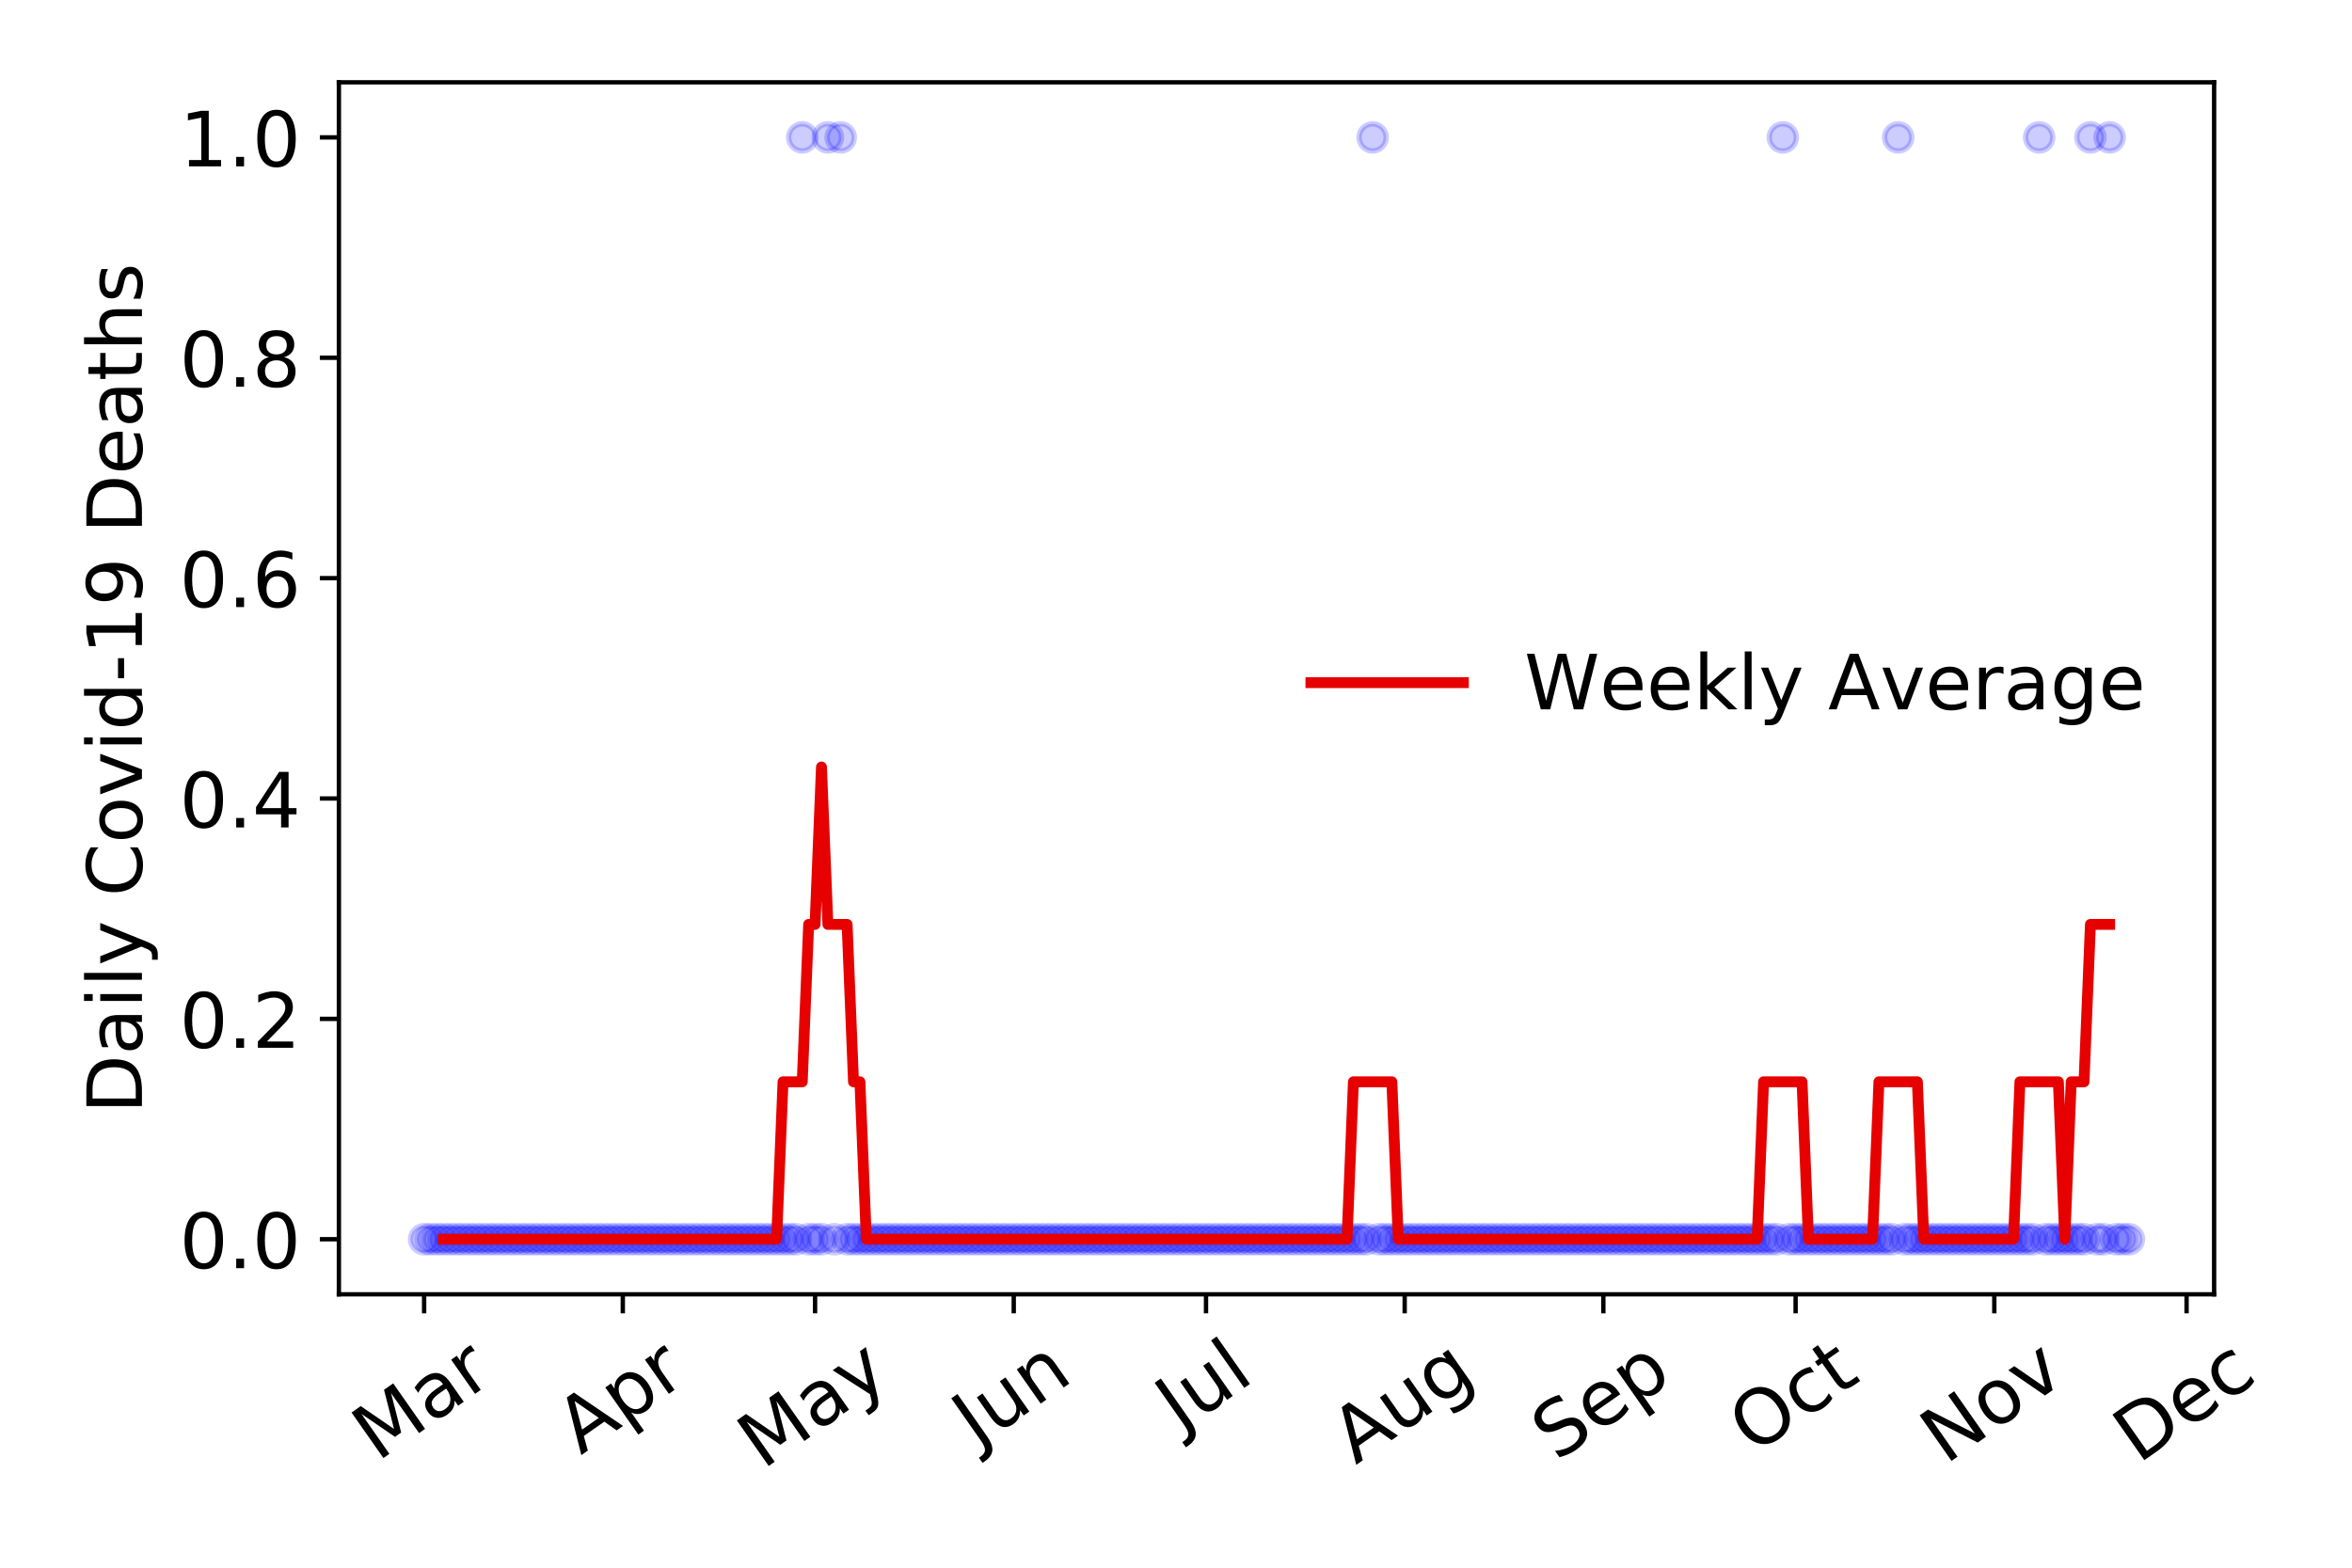 <?xml version="1.0" encoding="utf-8" standalone="no"?>
<!DOCTYPE svg PUBLIC "-//W3C//DTD SVG 1.1//EN"
  "http://www.w3.org/Graphics/SVG/1.1/DTD/svg11.dtd">
<!-- Created with matplotlib (https://matplotlib.org/) -->
<svg height="288pt" version="1.1" viewBox="0 0 432 288" width="432pt" xmlns="http://www.w3.org/2000/svg" xmlns:xlink="http://www.w3.org/1999/xlink">
 <defs>
  <style type="text/css">
*{stroke-linecap:butt;stroke-linejoin:round;}
  </style>
 </defs>
 <g id="figure_1">
  <g id="patch_1">
   <path d="M 0 288 
L 432 288 
L 432 0 
L 0 0 
z
" style="fill:#ffffff;"/>
  </g>
  <g id="axes_1">
   <g id="patch_2">
    <path d="M 62.245 237.778 
L 406.675 237.778 
L 406.675 15.12 
L 62.245 15.12 
z
" style="fill:#ffffff;"/>
   </g>
   <g id="matplotlib.axis_1">
    <g id="xtick_1">
     <g id="line2d_1">
      <defs>
       <path d="M 0 0 
L 0 3.5 
" id="m1866de6114" style="stroke:#000000;stroke-width:0.8;"/>
      </defs>
      <g>
       <use style="stroke:#000000;stroke-width:0.8;" x="77.901" xlink:href="#m1866de6114" y="237.778"/>
      </g>
     </g>
     <g id="text_1">
      <!-- Mar -->
      <defs>
       <path d="M 9.812 72.906 
L 24.516 72.906 
L 43.109 23.297 
L 61.812 72.906 
L 76.516 72.906 
L 76.516 0 
L 66.891 0 
L 66.891 64.016 
L 48.094 14.016 
L 38.188 14.016 
L 19.391 64.016 
L 19.391 0 
L 9.812 0 
z
" id="DejaVuSans-77"/>
       <path d="M 34.281 27.484 
Q 23.391 27.484 19.188 25 
Q 14.984 22.516 14.984 16.5 
Q 14.984 11.719 18.141 8.906 
Q 21.297 6.109 26.703 6.109 
Q 34.188 6.109 38.703 11.406 
Q 43.219 16.703 43.219 25.484 
L 43.219 27.484 
z
M 52.203 31.203 
L 52.203 0 
L 43.219 0 
L 43.219 8.297 
Q 40.141 3.328 35.547 0.953 
Q 30.953 -1.422 24.312 -1.422 
Q 15.922 -1.422 10.953 3.297 
Q 6 8.016 6 15.922 
Q 6 25.141 12.172 29.828 
Q 18.359 34.516 30.609 34.516 
L 43.219 34.516 
L 43.219 35.406 
Q 43.219 41.609 39.141 45 
Q 35.062 48.391 27.688 48.391 
Q 23 48.391 18.547 47.266 
Q 14.109 46.141 10.016 43.891 
L 10.016 52.203 
Q 14.938 54.109 19.578 55.047 
Q 24.219 56 28.609 56 
Q 40.484 56 46.344 49.844 
Q 52.203 43.703 52.203 31.203 
z
" id="DejaVuSans-97"/>
       <path d="M 41.109 46.297 
Q 39.594 47.172 37.812 47.578 
Q 36.031 48 33.891 48 
Q 26.266 48 22.188 43.047 
Q 18.109 38.094 18.109 28.812 
L 18.109 0 
L 9.078 0 
L 9.078 54.688 
L 18.109 54.688 
L 18.109 46.188 
Q 20.953 51.172 25.484 53.578 
Q 30.031 56 36.531 56 
Q 37.453 56 38.578 55.875 
Q 39.703 55.766 41.062 55.516 
z
" id="DejaVuSans-114"/>
      </defs>
      <g transform="translate(69.298 268.643)rotate(-35)scale(0.14 -0.14)">
       <use xlink:href="#DejaVuSans-77"/>
       <use x="86.279" xlink:href="#DejaVuSans-97"/>
       <use x="147.559" xlink:href="#DejaVuSans-114"/>
      </g>
     </g>
    </g>
    <g id="xtick_2">
     <g id="line2d_2">
      <g>
       <use style="stroke:#000000;stroke-width:0.8;" x="114.392" xlink:href="#m1866de6114" y="237.778"/>
      </g>
     </g>
     <g id="text_2">
      <!-- Apr -->
      <defs>
       <path d="M 34.188 63.188 
L 20.797 26.906 
L 47.609 26.906 
z
M 28.609 72.906 
L 39.797 72.906 
L 67.578 0 
L 57.328 0 
L 50.688 18.703 
L 17.828 18.703 
L 11.188 0 
L 0.781 0 
z
" id="DejaVuSans-65"/>
       <path d="M 18.109 8.203 
L 18.109 -20.797 
L 9.078 -20.797 
L 9.078 54.688 
L 18.109 54.688 
L 18.109 46.391 
Q 20.953 51.266 25.266 53.625 
Q 29.594 56 35.594 56 
Q 45.562 56 51.781 48.094 
Q 58.016 40.188 58.016 27.297 
Q 58.016 14.406 51.781 6.484 
Q 45.562 -1.422 35.594 -1.422 
Q 29.594 -1.422 25.266 0.953 
Q 20.953 3.328 18.109 8.203 
z
M 48.688 27.297 
Q 48.688 37.203 44.609 42.844 
Q 40.531 48.484 33.406 48.484 
Q 26.266 48.484 22.188 42.844 
Q 18.109 37.203 18.109 27.297 
Q 18.109 17.391 22.188 11.75 
Q 26.266 6.109 33.406 6.109 
Q 40.531 6.109 44.609 11.75 
Q 48.688 17.391 48.688 27.297 
z
" id="DejaVuSans-112"/>
      </defs>
      <g transform="translate(106.688 267.384)rotate(-35)scale(0.14 -0.14)">
       <use xlink:href="#DejaVuSans-65"/>
       <use x="68.408" xlink:href="#DejaVuSans-112"/>
       <use x="131.885" xlink:href="#DejaVuSans-114"/>
      </g>
     </g>
    </g>
    <g id="xtick_3">
     <g id="line2d_3">
      <g>
       <use style="stroke:#000000;stroke-width:0.8;" x="149.706" xlink:href="#m1866de6114" y="237.778"/>
      </g>
     </g>
     <g id="text_3">
      <!-- May -->
      <defs>
       <path d="M 32.172 -5.078 
Q 28.375 -14.844 24.75 -17.812 
Q 21.141 -20.797 15.094 -20.797 
L 7.906 -20.797 
L 7.906 -13.281 
L 13.188 -13.281 
Q 16.891 -13.281 18.938 -11.516 
Q 21 -9.766 23.484 -3.219 
L 25.094 0.875 
L 2.984 54.688 
L 12.5 54.688 
L 29.594 11.922 
L 46.688 54.688 
L 56.203 54.688 
z
" id="DejaVuSans-121"/>
      </defs>
      <g transform="translate(140.067 270.094)rotate(-35)scale(0.14 -0.14)">
       <use xlink:href="#DejaVuSans-77"/>
       <use x="86.279" xlink:href="#DejaVuSans-97"/>
       <use x="147.559" xlink:href="#DejaVuSans-121"/>
      </g>
     </g>
    </g>
    <g id="xtick_4">
     <g id="line2d_4">
      <g>
       <use style="stroke:#000000;stroke-width:0.8;" x="186.198" xlink:href="#m1866de6114" y="237.778"/>
      </g>
     </g>
     <g id="text_4">
      <!-- Jun -->
      <defs>
       <path d="M 9.812 72.906 
L 19.672 72.906 
L 19.672 5.078 
Q 19.672 -8.109 14.672 -14.062 
Q 9.672 -20.016 -1.422 -20.016 
L -5.172 -20.016 
L -5.172 -11.719 
L -2.094 -11.719 
Q 4.438 -11.719 7.125 -8.047 
Q 9.812 -4.391 9.812 5.078 
z
" id="DejaVuSans-74"/>
       <path d="M 8.5 21.578 
L 8.5 54.688 
L 17.484 54.688 
L 17.484 21.922 
Q 17.484 14.156 20.5 10.266 
Q 23.531 6.391 29.594 6.391 
Q 36.859 6.391 41.078 11.031 
Q 45.312 15.672 45.312 23.688 
L 45.312 54.688 
L 54.297 54.688 
L 54.297 0 
L 45.312 0 
L 45.312 8.406 
Q 42.047 3.422 37.719 1 
Q 33.406 -1.422 27.688 -1.422 
Q 18.266 -1.422 13.375 4.438 
Q 8.5 10.297 8.5 21.578 
z
M 31.109 56 
z
" id="DejaVuSans-117"/>
       <path d="M 54.891 33.016 
L 54.891 0 
L 45.906 0 
L 45.906 32.719 
Q 45.906 40.484 42.875 44.328 
Q 39.844 48.188 33.797 48.188 
Q 26.516 48.188 22.312 43.547 
Q 18.109 38.922 18.109 30.906 
L 18.109 0 
L 9.078 0 
L 9.078 54.688 
L 18.109 54.688 
L 18.109 46.188 
Q 21.344 51.125 25.703 53.562 
Q 30.078 56 35.797 56 
Q 45.219 56 50.047 50.172 
Q 54.891 44.344 54.891 33.016 
z
" id="DejaVuSans-110"/>
      </defs>
      <g transform="translate(179.454 266.039)rotate(-35)scale(0.14 -0.14)">
       <use xlink:href="#DejaVuSans-74"/>
       <use x="29.492" xlink:href="#DejaVuSans-117"/>
       <use x="92.871" xlink:href="#DejaVuSans-110"/>
      </g>
     </g>
    </g>
    <g id="xtick_5">
     <g id="line2d_5">
      <g>
       <use style="stroke:#000000;stroke-width:0.8;" x="221.512" xlink:href="#m1866de6114" y="237.778"/>
      </g>
     </g>
     <g id="text_5">
      <!-- Jul -->
      <defs>
       <path d="M 9.422 75.984 
L 18.406 75.984 
L 18.406 0 
L 9.422 0 
z
" id="DejaVuSans-108"/>
      </defs>
      <g transform="translate(216.809 263.181)rotate(-35)scale(0.14 -0.14)">
       <use xlink:href="#DejaVuSans-74"/>
       <use x="29.492" xlink:href="#DejaVuSans-117"/>
       <use x="92.871" xlink:href="#DejaVuSans-108"/>
      </g>
     </g>
    </g>
    <g id="xtick_6">
     <g id="line2d_6">
      <g>
       <use style="stroke:#000000;stroke-width:0.8;" x="258.003" xlink:href="#m1866de6114" y="237.778"/>
      </g>
     </g>
     <g id="text_6">
      <!-- Aug -->
      <defs>
       <path d="M 45.406 27.984 
Q 45.406 37.75 41.375 43.109 
Q 37.359 48.484 30.078 48.484 
Q 22.859 48.484 18.828 43.109 
Q 14.797 37.75 14.797 27.984 
Q 14.797 18.266 18.828 12.891 
Q 22.859 7.516 30.078 7.516 
Q 37.359 7.516 41.375 12.891 
Q 45.406 18.266 45.406 27.984 
z
M 54.391 6.781 
Q 54.391 -7.172 48.188 -13.984 
Q 42 -20.797 29.203 -20.797 
Q 24.469 -20.797 20.266 -20.094 
Q 16.062 -19.391 12.109 -17.922 
L 12.109 -9.188 
Q 16.062 -11.328 19.922 -12.344 
Q 23.781 -13.375 27.781 -13.375 
Q 36.625 -13.375 41.016 -8.766 
Q 45.406 -4.156 45.406 5.172 
L 45.406 9.625 
Q 42.625 4.781 38.281 2.391 
Q 33.938 0 27.875 0 
Q 17.828 0 11.672 7.656 
Q 5.516 15.328 5.516 27.984 
Q 5.516 40.672 11.672 48.328 
Q 17.828 56 27.875 56 
Q 33.938 56 38.281 53.609 
Q 42.625 51.219 45.406 46.391 
L 45.406 54.688 
L 54.391 54.688 
z
" id="DejaVuSans-103"/>
      </defs>
      <g transform="translate(249.022 269.172)rotate(-35)scale(0.14 -0.14)">
       <use xlink:href="#DejaVuSans-65"/>
       <use x="68.408" xlink:href="#DejaVuSans-117"/>
       <use x="131.787" xlink:href="#DejaVuSans-103"/>
      </g>
     </g>
    </g>
    <g id="xtick_7">
     <g id="line2d_7">
      <g>
       <use style="stroke:#000000;stroke-width:0.8;" x="294.494" xlink:href="#m1866de6114" y="237.778"/>
      </g>
     </g>
     <g id="text_7">
      <!-- Sep -->
      <defs>
       <path d="M 53.516 70.516 
L 53.516 60.891 
Q 47.906 63.578 42.922 64.891 
Q 37.938 66.219 33.297 66.219 
Q 25.25 66.219 20.875 63.094 
Q 16.5 59.969 16.5 54.203 
Q 16.5 49.359 19.406 46.891 
Q 22.312 44.438 30.422 42.922 
L 36.375 41.703 
Q 47.406 39.594 52.656 34.297 
Q 57.906 29 57.906 20.125 
Q 57.906 9.516 50.797 4.047 
Q 43.703 -1.422 29.984 -1.422 
Q 24.812 -1.422 18.969 -0.25 
Q 13.141 0.922 6.891 3.219 
L 6.891 13.375 
Q 12.891 10.016 18.656 8.297 
Q 24.422 6.594 29.984 6.594 
Q 38.422 6.594 43.016 9.906 
Q 47.609 13.234 47.609 19.391 
Q 47.609 24.75 44.312 27.781 
Q 41.016 30.812 33.5 32.328 
L 27.484 33.5 
Q 16.453 35.688 11.516 40.375 
Q 6.594 45.062 6.594 53.422 
Q 6.594 63.094 13.406 68.656 
Q 20.219 74.219 32.172 74.219 
Q 37.312 74.219 42.625 73.281 
Q 47.953 72.359 53.516 70.516 
z
" id="DejaVuSans-83"/>
       <path d="M 56.203 29.594 
L 56.203 25.203 
L 14.891 25.203 
Q 15.484 15.922 20.484 11.062 
Q 25.484 6.203 34.422 6.203 
Q 39.594 6.203 44.453 7.469 
Q 49.312 8.734 54.109 11.281 
L 54.109 2.781 
Q 49.266 0.734 44.188 -0.344 
Q 39.109 -1.422 33.891 -1.422 
Q 20.797 -1.422 13.156 6.188 
Q 5.516 13.812 5.516 26.812 
Q 5.516 40.234 12.766 48.109 
Q 20.016 56 32.328 56 
Q 43.359 56 49.781 48.891 
Q 56.203 41.797 56.203 29.594 
z
M 47.219 32.234 
Q 47.125 39.594 43.094 43.984 
Q 39.062 48.391 32.422 48.391 
Q 24.906 48.391 20.391 44.141 
Q 15.875 39.891 15.188 32.172 
z
" id="DejaVuSans-101"/>
      </defs>
      <g transform="translate(285.901 268.629)rotate(-35)scale(0.14 -0.14)">
       <use xlink:href="#DejaVuSans-83"/>
       <use x="63.477" xlink:href="#DejaVuSans-101"/>
       <use x="125" xlink:href="#DejaVuSans-112"/>
      </g>
     </g>
    </g>
    <g id="xtick_8">
     <g id="line2d_8">
      <g>
       <use style="stroke:#000000;stroke-width:0.8;" x="329.808" xlink:href="#m1866de6114" y="237.778"/>
      </g>
     </g>
     <g id="text_8">
      <!-- Oct -->
      <defs>
       <path d="M 39.406 66.219 
Q 28.656 66.219 22.328 58.203 
Q 16.016 50.203 16.016 36.375 
Q 16.016 22.609 22.328 14.594 
Q 28.656 6.594 39.406 6.594 
Q 50.141 6.594 56.422 14.594 
Q 62.703 22.609 62.703 36.375 
Q 62.703 50.203 56.422 58.203 
Q 50.141 66.219 39.406 66.219 
z
M 39.406 74.219 
Q 54.734 74.219 63.906 63.938 
Q 73.094 53.656 73.094 36.375 
Q 73.094 19.141 63.906 8.859 
Q 54.734 -1.422 39.406 -1.422 
Q 24.031 -1.422 14.812 8.828 
Q 5.609 19.094 5.609 36.375 
Q 5.609 53.656 14.812 63.938 
Q 24.031 74.219 39.406 74.219 
z
" id="DejaVuSans-79"/>
       <path d="M 48.781 52.594 
L 48.781 44.188 
Q 44.969 46.297 41.141 47.344 
Q 37.312 48.391 33.406 48.391 
Q 24.656 48.391 19.812 42.844 
Q 14.984 37.312 14.984 27.297 
Q 14.984 17.281 19.812 11.734 
Q 24.656 6.203 33.406 6.203 
Q 37.312 6.203 41.141 7.25 
Q 44.969 8.297 48.781 10.406 
L 48.781 2.094 
Q 45.016 0.344 40.984 -0.531 
Q 36.969 -1.422 32.422 -1.422 
Q 20.062 -1.422 12.781 6.344 
Q 5.516 14.109 5.516 27.297 
Q 5.516 40.672 12.859 48.328 
Q 20.219 56 33.016 56 
Q 37.156 56 41.109 55.141 
Q 45.062 54.297 48.781 52.594 
z
" id="DejaVuSans-99"/>
       <path d="M 18.312 70.219 
L 18.312 54.688 
L 36.812 54.688 
L 36.812 47.703 
L 18.312 47.703 
L 18.312 18.016 
Q 18.312 11.328 20.141 9.422 
Q 21.969 7.516 27.594 7.516 
L 36.812 7.516 
L 36.812 0 
L 27.594 0 
Q 17.188 0 13.234 3.875 
Q 9.281 7.766 9.281 18.016 
L 9.281 47.703 
L 2.688 47.703 
L 2.688 54.688 
L 9.281 54.688 
L 9.281 70.219 
z
" id="DejaVuSans-116"/>
      </defs>
      <g transform="translate(322.11 267.377)rotate(-35)scale(0.14 -0.14)">
       <use xlink:href="#DejaVuSans-79"/>
       <use x="78.711" xlink:href="#DejaVuSans-99"/>
       <use x="133.691" xlink:href="#DejaVuSans-116"/>
      </g>
     </g>
    </g>
    <g id="xtick_9">
     <g id="line2d_9">
      <g>
       <use style="stroke:#000000;stroke-width:0.8;" x="366.3" xlink:href="#m1866de6114" y="237.778"/>
      </g>
     </g>
     <g id="text_9">
      <!-- Nov -->
      <defs>
       <path d="M 9.812 72.906 
L 23.094 72.906 
L 55.422 11.922 
L 55.422 72.906 
L 64.984 72.906 
L 64.984 0 
L 51.703 0 
L 19.391 60.984 
L 19.391 0 
L 9.812 0 
z
" id="DejaVuSans-78"/>
       <path d="M 30.609 48.391 
Q 23.391 48.391 19.188 42.75 
Q 14.984 37.109 14.984 27.297 
Q 14.984 17.484 19.156 11.844 
Q 23.344 6.203 30.609 6.203 
Q 37.797 6.203 41.984 11.859 
Q 46.188 17.531 46.188 27.297 
Q 46.188 37.016 41.984 42.703 
Q 37.797 48.391 30.609 48.391 
z
M 30.609 56 
Q 42.328 56 49.016 48.375 
Q 55.719 40.766 55.719 27.297 
Q 55.719 13.875 49.016 6.219 
Q 42.328 -1.422 30.609 -1.422 
Q 18.844 -1.422 12.172 6.219 
Q 5.516 13.875 5.516 27.297 
Q 5.516 40.766 12.172 48.375 
Q 18.844 56 30.609 56 
z
" id="DejaVuSans-111"/>
       <path d="M 2.984 54.688 
L 12.5 54.688 
L 29.594 8.797 
L 46.688 54.688 
L 56.203 54.688 
L 35.688 0 
L 23.484 0 
z
" id="DejaVuSans-118"/>
      </defs>
      <g transform="translate(357.323 269.166)rotate(-35)scale(0.14 -0.14)">
       <use xlink:href="#DejaVuSans-78"/>
       <use x="74.805" xlink:href="#DejaVuSans-111"/>
       <use x="135.986" xlink:href="#DejaVuSans-118"/>
      </g>
     </g>
    </g>
    <g id="xtick_10">
     <g id="line2d_10">
      <g>
       <use style="stroke:#000000;stroke-width:0.8;" x="401.614" xlink:href="#m1866de6114" y="237.778"/>
      </g>
     </g>
     <g id="text_10">
      <!-- Dec -->
      <defs>
       <path d="M 19.672 64.797 
L 19.672 8.109 
L 31.594 8.109 
Q 46.688 8.109 53.688 14.938 
Q 60.688 21.781 60.688 36.531 
Q 60.688 51.172 53.688 57.984 
Q 46.688 64.797 31.594 64.797 
z
M 9.812 72.906 
L 30.078 72.906 
Q 51.266 72.906 61.172 64.094 
Q 71.094 55.281 71.094 36.531 
Q 71.094 17.672 61.125 8.828 
Q 51.172 0 30.078 0 
L 9.812 0 
z
" id="DejaVuSans-68"/>
      </defs>
      <g transform="translate(392.733 269.032)rotate(-35)scale(0.14 -0.14)">
       <use xlink:href="#DejaVuSans-68"/>
       <use x="77.002" xlink:href="#DejaVuSans-101"/>
       <use x="138.525" xlink:href="#DejaVuSans-99"/>
      </g>
     </g>
    </g>
   </g>
   <g id="matplotlib.axis_2">
    <g id="ytick_1">
     <g id="line2d_11">
      <defs>
       <path d="M 0 0 
L -3.5 0 
" id="m5afbb7b503" style="stroke:#000000;stroke-width:0.8;"/>
      </defs>
      <g>
       <use style="stroke:#000000;stroke-width:0.8;" x="62.245" xlink:href="#m5afbb7b503" y="227.657"/>
      </g>
     </g>
     <g id="text_11">
      <!-- 0.0 -->
      <defs>
       <path d="M 31.781 66.406 
Q 24.172 66.406 20.328 58.906 
Q 16.5 51.422 16.5 36.375 
Q 16.5 21.391 20.328 13.891 
Q 24.172 6.391 31.781 6.391 
Q 39.453 6.391 43.281 13.891 
Q 47.125 21.391 47.125 36.375 
Q 47.125 51.422 43.281 58.906 
Q 39.453 66.406 31.781 66.406 
z
M 31.781 74.219 
Q 44.047 74.219 50.516 64.516 
Q 56.984 54.828 56.984 36.375 
Q 56.984 17.969 50.516 8.266 
Q 44.047 -1.422 31.781 -1.422 
Q 19.531 -1.422 13.062 8.266 
Q 6.594 17.969 6.594 36.375 
Q 6.594 54.828 13.062 64.516 
Q 19.531 74.219 31.781 74.219 
z
" id="DejaVuSans-48"/>
       <path d="M 10.688 12.406 
L 21 12.406 
L 21 0 
L 10.688 0 
z
" id="DejaVuSans-46"/>
      </defs>
      <g transform="translate(32.981 232.976)scale(0.14 -0.14)">
       <use xlink:href="#DejaVuSans-48"/>
       <use x="63.623" xlink:href="#DejaVuSans-46"/>
       <use x="95.41" xlink:href="#DejaVuSans-48"/>
      </g>
     </g>
    </g>
    <g id="ytick_2">
     <g id="line2d_12">
      <g>
       <use style="stroke:#000000;stroke-width:0.8;" x="62.245" xlink:href="#m5afbb7b503" y="187.174"/>
      </g>
     </g>
     <g id="text_12">
      <!-- 0.2 -->
      <defs>
       <path d="M 19.188 8.297 
L 53.609 8.297 
L 53.609 0 
L 7.328 0 
L 7.328 8.297 
Q 12.938 14.109 22.625 23.891 
Q 32.328 33.688 34.812 36.531 
Q 39.547 41.844 41.422 45.531 
Q 43.312 49.219 43.312 52.781 
Q 43.312 58.594 39.234 62.25 
Q 35.156 65.922 28.609 65.922 
Q 23.969 65.922 18.812 64.312 
Q 13.672 62.703 7.812 59.422 
L 7.812 69.391 
Q 13.766 71.781 18.938 73 
Q 24.125 74.219 28.422 74.219 
Q 39.75 74.219 46.484 68.547 
Q 53.219 62.891 53.219 53.422 
Q 53.219 48.922 51.531 44.891 
Q 49.859 40.875 45.406 35.406 
Q 44.188 33.984 37.641 27.219 
Q 31.109 20.453 19.188 8.297 
z
" id="DejaVuSans-50"/>
      </defs>
      <g transform="translate(32.981 192.493)scale(0.14 -0.14)">
       <use xlink:href="#DejaVuSans-48"/>
       <use x="63.623" xlink:href="#DejaVuSans-46"/>
       <use x="95.41" xlink:href="#DejaVuSans-50"/>
      </g>
     </g>
    </g>
    <g id="ytick_3">
     <g id="line2d_13">
      <g>
       <use style="stroke:#000000;stroke-width:0.8;" x="62.245" xlink:href="#m5afbb7b503" y="146.691"/>
      </g>
     </g>
     <g id="text_13">
      <!-- 0.4 -->
      <defs>
       <path d="M 37.797 64.312 
L 12.891 25.391 
L 37.797 25.391 
z
M 35.203 72.906 
L 47.609 72.906 
L 47.609 25.391 
L 58.016 25.391 
L 58.016 17.188 
L 47.609 17.188 
L 47.609 0 
L 37.797 0 
L 37.797 17.188 
L 4.891 17.188 
L 4.891 26.703 
z
" id="DejaVuSans-52"/>
      </defs>
      <g transform="translate(32.981 152.01)scale(0.14 -0.14)">
       <use xlink:href="#DejaVuSans-48"/>
       <use x="63.623" xlink:href="#DejaVuSans-46"/>
       <use x="95.41" xlink:href="#DejaVuSans-52"/>
      </g>
     </g>
    </g>
    <g id="ytick_4">
     <g id="line2d_14">
      <g>
       <use style="stroke:#000000;stroke-width:0.8;" x="62.245" xlink:href="#m5afbb7b503" y="106.207"/>
      </g>
     </g>
     <g id="text_14">
      <!-- 0.6 -->
      <defs>
       <path d="M 33.016 40.375 
Q 26.375 40.375 22.484 35.828 
Q 18.609 31.297 18.609 23.391 
Q 18.609 15.531 22.484 10.953 
Q 26.375 6.391 33.016 6.391 
Q 39.656 6.391 43.531 10.953 
Q 47.406 15.531 47.406 23.391 
Q 47.406 31.297 43.531 35.828 
Q 39.656 40.375 33.016 40.375 
z
M 52.594 71.297 
L 52.594 62.312 
Q 48.875 64.062 45.094 64.984 
Q 41.312 65.922 37.594 65.922 
Q 27.828 65.922 22.672 59.328 
Q 17.531 52.734 16.797 39.406 
Q 19.672 43.656 24.016 45.922 
Q 28.375 48.188 33.594 48.188 
Q 44.578 48.188 50.953 41.516 
Q 57.328 34.859 57.328 23.391 
Q 57.328 12.156 50.688 5.359 
Q 44.047 -1.422 33.016 -1.422 
Q 20.359 -1.422 13.672 8.266 
Q 6.984 17.969 6.984 36.375 
Q 6.984 53.656 15.188 63.938 
Q 23.391 74.219 37.203 74.219 
Q 40.922 74.219 44.703 73.484 
Q 48.484 72.75 52.594 71.297 
z
" id="DejaVuSans-54"/>
      </defs>
      <g transform="translate(32.981 111.526)scale(0.14 -0.14)">
       <use xlink:href="#DejaVuSans-48"/>
       <use x="63.623" xlink:href="#DejaVuSans-46"/>
       <use x="95.41" xlink:href="#DejaVuSans-54"/>
      </g>
     </g>
    </g>
    <g id="ytick_5">
     <g id="line2d_15">
      <g>
       <use style="stroke:#000000;stroke-width:0.8;" x="62.245" xlink:href="#m5afbb7b503" y="65.724"/>
      </g>
     </g>
     <g id="text_15">
      <!-- 0.8 -->
      <defs>
       <path d="M 31.781 34.625 
Q 24.75 34.625 20.719 30.859 
Q 16.703 27.094 16.703 20.516 
Q 16.703 13.922 20.719 10.156 
Q 24.75 6.391 31.781 6.391 
Q 38.812 6.391 42.859 10.172 
Q 46.922 13.969 46.922 20.516 
Q 46.922 27.094 42.891 30.859 
Q 38.875 34.625 31.781 34.625 
z
M 21.922 38.812 
Q 15.578 40.375 12.031 44.719 
Q 8.5 49.078 8.5 55.328 
Q 8.5 64.062 14.719 69.141 
Q 20.953 74.219 31.781 74.219 
Q 42.672 74.219 48.875 69.141 
Q 55.078 64.062 55.078 55.328 
Q 55.078 49.078 51.531 44.719 
Q 48 40.375 41.703 38.812 
Q 48.828 37.156 52.797 32.312 
Q 56.781 27.484 56.781 20.516 
Q 56.781 9.906 50.312 4.234 
Q 43.844 -1.422 31.781 -1.422 
Q 19.734 -1.422 13.25 4.234 
Q 6.781 9.906 6.781 20.516 
Q 6.781 27.484 10.781 32.312 
Q 14.797 37.156 21.922 38.812 
z
M 18.312 54.391 
Q 18.312 48.734 21.844 45.562 
Q 25.391 42.391 31.781 42.391 
Q 38.141 42.391 41.719 45.562 
Q 45.312 48.734 45.312 54.391 
Q 45.312 60.062 41.719 63.234 
Q 38.141 66.406 31.781 66.406 
Q 25.391 66.406 21.844 63.234 
Q 18.312 60.062 18.312 54.391 
z
" id="DejaVuSans-56"/>
      </defs>
      <g transform="translate(32.981 71.043)scale(0.14 -0.14)">
       <use xlink:href="#DejaVuSans-48"/>
       <use x="63.623" xlink:href="#DejaVuSans-46"/>
       <use x="95.41" xlink:href="#DejaVuSans-56"/>
      </g>
     </g>
    </g>
    <g id="ytick_6">
     <g id="line2d_16">
      <g>
       <use style="stroke:#000000;stroke-width:0.8;" x="62.245" xlink:href="#m5afbb7b503" y="25.241"/>
      </g>
     </g>
     <g id="text_16">
      <!-- 1.0 -->
      <defs>
       <path d="M 12.406 8.297 
L 28.516 8.297 
L 28.516 63.922 
L 10.984 60.406 
L 10.984 69.391 
L 28.422 72.906 
L 38.281 72.906 
L 38.281 8.297 
L 54.391 8.297 
L 54.391 0 
L 12.406 0 
z
" id="DejaVuSans-49"/>
      </defs>
      <g transform="translate(32.981 30.56)scale(0.14 -0.14)">
       <use xlink:href="#DejaVuSans-49"/>
       <use x="63.623" xlink:href="#DejaVuSans-46"/>
       <use x="95.41" xlink:href="#DejaVuSans-48"/>
      </g>
     </g>
    </g>
    <g id="text_17">
     <!-- Daily Covid-19 Deaths -->
     <defs>
      <path d="M 9.422 54.688 
L 18.406 54.688 
L 18.406 0 
L 9.422 0 
z
M 9.422 75.984 
L 18.406 75.984 
L 18.406 64.594 
L 9.422 64.594 
z
" id="DejaVuSans-105"/>
      <path id="DejaVuSans-32"/>
      <path d="M 64.406 67.281 
L 64.406 56.891 
Q 59.422 61.531 53.781 63.812 
Q 48.141 66.109 41.797 66.109 
Q 29.297 66.109 22.656 58.469 
Q 16.016 50.828 16.016 36.375 
Q 16.016 21.969 22.656 14.328 
Q 29.297 6.688 41.797 6.688 
Q 48.141 6.688 53.781 8.984 
Q 59.422 11.281 64.406 15.922 
L 64.406 5.609 
Q 59.234 2.094 53.438 0.328 
Q 47.656 -1.422 41.219 -1.422 
Q 24.656 -1.422 15.125 8.703 
Q 5.609 18.844 5.609 36.375 
Q 5.609 53.953 15.125 64.078 
Q 24.656 74.219 41.219 74.219 
Q 47.75 74.219 53.531 72.484 
Q 59.328 70.75 64.406 67.281 
z
" id="DejaVuSans-67"/>
      <path d="M 45.406 46.391 
L 45.406 75.984 
L 54.391 75.984 
L 54.391 0 
L 45.406 0 
L 45.406 8.203 
Q 42.578 3.328 38.25 0.953 
Q 33.938 -1.422 27.875 -1.422 
Q 17.969 -1.422 11.734 6.484 
Q 5.516 14.406 5.516 27.297 
Q 5.516 40.188 11.734 48.094 
Q 17.969 56 27.875 56 
Q 33.938 56 38.25 53.625 
Q 42.578 51.266 45.406 46.391 
z
M 14.797 27.297 
Q 14.797 17.391 18.875 11.75 
Q 22.953 6.109 30.078 6.109 
Q 37.203 6.109 41.297 11.75 
Q 45.406 17.391 45.406 27.297 
Q 45.406 37.203 41.297 42.844 
Q 37.203 48.484 30.078 48.484 
Q 22.953 48.484 18.875 42.844 
Q 14.797 37.203 14.797 27.297 
z
" id="DejaVuSans-100"/>
      <path d="M 4.891 31.391 
L 31.203 31.391 
L 31.203 23.391 
L 4.891 23.391 
z
" id="DejaVuSans-45"/>
      <path d="M 10.984 1.516 
L 10.984 10.5 
Q 14.703 8.734 18.5 7.812 
Q 22.312 6.891 25.984 6.891 
Q 35.75 6.891 40.891 13.453 
Q 46.047 20.016 46.781 33.406 
Q 43.953 29.203 39.594 26.953 
Q 35.25 24.703 29.984 24.703 
Q 19.047 24.703 12.672 31.312 
Q 6.297 37.938 6.297 49.422 
Q 6.297 60.641 12.938 67.422 
Q 19.578 74.219 30.609 74.219 
Q 43.266 74.219 49.922 64.516 
Q 56.594 54.828 56.594 36.375 
Q 56.594 19.141 48.406 8.859 
Q 40.234 -1.422 26.422 -1.422 
Q 22.703 -1.422 18.891 -0.688 
Q 15.094 0.047 10.984 1.516 
z
M 30.609 32.422 
Q 37.25 32.422 41.125 36.953 
Q 45.016 41.5 45.016 49.422 
Q 45.016 57.281 41.125 61.844 
Q 37.25 66.406 30.609 66.406 
Q 23.969 66.406 20.094 61.844 
Q 16.219 57.281 16.219 49.422 
Q 16.219 41.5 20.094 36.953 
Q 23.969 32.422 30.609 32.422 
z
" id="DejaVuSans-57"/>
      <path d="M 54.891 33.016 
L 54.891 0 
L 45.906 0 
L 45.906 32.719 
Q 45.906 40.484 42.875 44.328 
Q 39.844 48.188 33.797 48.188 
Q 26.516 48.188 22.312 43.547 
Q 18.109 38.922 18.109 30.906 
L 18.109 0 
L 9.078 0 
L 9.078 75.984 
L 18.109 75.984 
L 18.109 46.188 
Q 21.344 51.125 25.703 53.562 
Q 30.078 56 35.797 56 
Q 45.219 56 50.047 50.172 
Q 54.891 44.344 54.891 33.016 
z
" id="DejaVuSans-104"/>
      <path d="M 44.281 53.078 
L 44.281 44.578 
Q 40.484 46.531 36.375 47.5 
Q 32.281 48.484 27.875 48.484 
Q 21.188 48.484 17.844 46.438 
Q 14.5 44.391 14.5 40.281 
Q 14.5 37.156 16.891 35.375 
Q 19.281 33.594 26.516 31.984 
L 29.594 31.297 
Q 39.156 29.25 43.188 25.516 
Q 47.219 21.781 47.219 15.094 
Q 47.219 7.469 41.188 3.016 
Q 35.156 -1.422 24.609 -1.422 
Q 20.219 -1.422 15.453 -0.562 
Q 10.688 0.297 5.422 2 
L 5.422 11.281 
Q 10.406 8.688 15.234 7.391 
Q 20.062 6.109 24.812 6.109 
Q 31.156 6.109 34.562 8.281 
Q 37.984 10.453 37.984 14.406 
Q 37.984 18.062 35.516 20.016 
Q 33.062 21.969 24.703 23.781 
L 21.578 24.516 
Q 13.234 26.266 9.516 29.906 
Q 5.812 33.547 5.812 39.891 
Q 5.812 47.609 11.281 51.797 
Q 16.75 56 26.812 56 
Q 31.781 56 36.172 55.266 
Q 40.578 54.547 44.281 53.078 
z
" id="DejaVuSans-115"/>
     </defs>
     <g transform="translate(26.069 204.56)rotate(-90)scale(0.14 -0.14)">
      <use xlink:href="#DejaVuSans-68"/>
      <use x="77.002" xlink:href="#DejaVuSans-97"/>
      <use x="138.281" xlink:href="#DejaVuSans-105"/>
      <use x="166.064" xlink:href="#DejaVuSans-108"/>
      <use x="193.848" xlink:href="#DejaVuSans-121"/>
      <use x="253.027" xlink:href="#DejaVuSans-32"/>
      <use x="284.814" xlink:href="#DejaVuSans-67"/>
      <use x="354.639" xlink:href="#DejaVuSans-111"/>
      <use x="415.82" xlink:href="#DejaVuSans-118"/>
      <use x="475" xlink:href="#DejaVuSans-105"/>
      <use x="502.783" xlink:href="#DejaVuSans-100"/>
      <use x="566.26" xlink:href="#DejaVuSans-45"/>
      <use x="602.344" xlink:href="#DejaVuSans-49"/>
      <use x="665.967" xlink:href="#DejaVuSans-57"/>
      <use x="729.59" xlink:href="#DejaVuSans-32"/>
      <use x="761.377" xlink:href="#DejaVuSans-68"/>
      <use x="838.379" xlink:href="#DejaVuSans-101"/>
      <use x="899.902" xlink:href="#DejaVuSans-97"/>
      <use x="961.182" xlink:href="#DejaVuSans-116"/>
      <use x="1000.391" xlink:href="#DejaVuSans-104"/>
      <use x="1063.77" xlink:href="#DejaVuSans-115"/>
     </g>
    </g>
   </g>
   <g id="line2d_17">
    <defs>
     <path d="M 0 2.5 
C 0.663 2.5 1.299 2.237 1.768 1.768 
C 2.237 1.299 2.5 0.663 2.5 0 
C 2.5 -0.663 2.237 -1.299 1.768 -1.768 
C 1.299 -2.237 0.663 -2.5 0 -2.5 
C -0.663 -2.5 -1.299 -2.237 -1.768 -1.768 
C -2.237 -1.299 -2.5 -0.663 -2.5 0 
C -2.5 0.663 -2.237 1.299 -1.768 1.768 
C -1.299 2.237 -0.663 2.5 0 2.5 
z
" id="m3d5071fd16" style="stroke:#0000ff;stroke-opacity:0.2;"/>
    </defs>
    <g clip-path="url(#pdbd0a461e2)">
     <use style="fill:#0000ff;fill-opacity:0.2;stroke:#0000ff;stroke-opacity:0.2;" x="77.901" xlink:href="#m3d5071fd16" y="227.657"/>
     <use style="fill:#0000ff;fill-opacity:0.2;stroke:#0000ff;stroke-opacity:0.2;" x="79.078" xlink:href="#m3d5071fd16" y="227.657"/>
     <use style="fill:#0000ff;fill-opacity:0.2;stroke:#0000ff;stroke-opacity:0.2;" x="80.255" xlink:href="#m3d5071fd16" y="227.657"/>
     <use style="fill:#0000ff;fill-opacity:0.2;stroke:#0000ff;stroke-opacity:0.2;" x="81.432" xlink:href="#m3d5071fd16" y="227.657"/>
     <use style="fill:#0000ff;fill-opacity:0.2;stroke:#0000ff;stroke-opacity:0.2;" x="82.609" xlink:href="#m3d5071fd16" y="227.657"/>
     <use style="fill:#0000ff;fill-opacity:0.2;stroke:#0000ff;stroke-opacity:0.2;" x="83.787" xlink:href="#m3d5071fd16" y="227.657"/>
     <use style="fill:#0000ff;fill-opacity:0.2;stroke:#0000ff;stroke-opacity:0.2;" x="84.964" xlink:href="#m3d5071fd16" y="227.657"/>
     <use style="fill:#0000ff;fill-opacity:0.2;stroke:#0000ff;stroke-opacity:0.2;" x="86.141" xlink:href="#m3d5071fd16" y="227.657"/>
     <use style="fill:#0000ff;fill-opacity:0.2;stroke:#0000ff;stroke-opacity:0.2;" x="87.318" xlink:href="#m3d5071fd16" y="227.657"/>
     <use style="fill:#0000ff;fill-opacity:0.2;stroke:#0000ff;stroke-opacity:0.2;" x="88.495" xlink:href="#m3d5071fd16" y="227.657"/>
     <use style="fill:#0000ff;fill-opacity:0.2;stroke:#0000ff;stroke-opacity:0.2;" x="89.672" xlink:href="#m3d5071fd16" y="227.657"/>
     <use style="fill:#0000ff;fill-opacity:0.2;stroke:#0000ff;stroke-opacity:0.2;" x="90.849" xlink:href="#m3d5071fd16" y="227.657"/>
     <use style="fill:#0000ff;fill-opacity:0.2;stroke:#0000ff;stroke-opacity:0.2;" x="92.027" xlink:href="#m3d5071fd16" y="227.657"/>
     <use style="fill:#0000ff;fill-opacity:0.2;stroke:#0000ff;stroke-opacity:0.2;" x="93.204" xlink:href="#m3d5071fd16" y="227.657"/>
     <use style="fill:#0000ff;fill-opacity:0.2;stroke:#0000ff;stroke-opacity:0.2;" x="94.381" xlink:href="#m3d5071fd16" y="227.657"/>
     <use style="fill:#0000ff;fill-opacity:0.2;stroke:#0000ff;stroke-opacity:0.2;" x="95.558" xlink:href="#m3d5071fd16" y="227.657"/>
     <use style="fill:#0000ff;fill-opacity:0.2;stroke:#0000ff;stroke-opacity:0.2;" x="96.735" xlink:href="#m3d5071fd16" y="227.657"/>
     <use style="fill:#0000ff;fill-opacity:0.2;stroke:#0000ff;stroke-opacity:0.2;" x="97.912" xlink:href="#m3d5071fd16" y="227.657"/>
     <use style="fill:#0000ff;fill-opacity:0.2;stroke:#0000ff;stroke-opacity:0.2;" x="99.089" xlink:href="#m3d5071fd16" y="227.657"/>
     <use style="fill:#0000ff;fill-opacity:0.2;stroke:#0000ff;stroke-opacity:0.2;" x="100.267" xlink:href="#m3d5071fd16" y="227.657"/>
     <use style="fill:#0000ff;fill-opacity:0.2;stroke:#0000ff;stroke-opacity:0.2;" x="101.444" xlink:href="#m3d5071fd16" y="227.657"/>
     <use style="fill:#0000ff;fill-opacity:0.2;stroke:#0000ff;stroke-opacity:0.2;" x="102.621" xlink:href="#m3d5071fd16" y="227.657"/>
     <use style="fill:#0000ff;fill-opacity:0.2;stroke:#0000ff;stroke-opacity:0.2;" x="103.798" xlink:href="#m3d5071fd16" y="227.657"/>
     <use style="fill:#0000ff;fill-opacity:0.2;stroke:#0000ff;stroke-opacity:0.2;" x="104.975" xlink:href="#m3d5071fd16" y="227.657"/>
     <use style="fill:#0000ff;fill-opacity:0.2;stroke:#0000ff;stroke-opacity:0.2;" x="106.152" xlink:href="#m3d5071fd16" y="227.657"/>
     <use style="fill:#0000ff;fill-opacity:0.2;stroke:#0000ff;stroke-opacity:0.2;" x="107.329" xlink:href="#m3d5071fd16" y="227.657"/>
     <use style="fill:#0000ff;fill-opacity:0.2;stroke:#0000ff;stroke-opacity:0.2;" x="108.506" xlink:href="#m3d5071fd16" y="227.657"/>
     <use style="fill:#0000ff;fill-opacity:0.2;stroke:#0000ff;stroke-opacity:0.2;" x="109.684" xlink:href="#m3d5071fd16" y="227.657"/>
     <use style="fill:#0000ff;fill-opacity:0.2;stroke:#0000ff;stroke-opacity:0.2;" x="110.861" xlink:href="#m3d5071fd16" y="227.657"/>
     <use style="fill:#0000ff;fill-opacity:0.2;stroke:#0000ff;stroke-opacity:0.2;" x="112.038" xlink:href="#m3d5071fd16" y="227.657"/>
     <use style="fill:#0000ff;fill-opacity:0.2;stroke:#0000ff;stroke-opacity:0.2;" x="113.215" xlink:href="#m3d5071fd16" y="227.657"/>
     <use style="fill:#0000ff;fill-opacity:0.2;stroke:#0000ff;stroke-opacity:0.2;" x="114.392" xlink:href="#m3d5071fd16" y="227.657"/>
     <use style="fill:#0000ff;fill-opacity:0.2;stroke:#0000ff;stroke-opacity:0.2;" x="115.569" xlink:href="#m3d5071fd16" y="227.657"/>
     <use style="fill:#0000ff;fill-opacity:0.2;stroke:#0000ff;stroke-opacity:0.2;" x="116.746" xlink:href="#m3d5071fd16" y="227.657"/>
     <use style="fill:#0000ff;fill-opacity:0.2;stroke:#0000ff;stroke-opacity:0.2;" x="117.924" xlink:href="#m3d5071fd16" y="227.657"/>
     <use style="fill:#0000ff;fill-opacity:0.2;stroke:#0000ff;stroke-opacity:0.2;" x="119.101" xlink:href="#m3d5071fd16" y="227.657"/>
     <use style="fill:#0000ff;fill-opacity:0.2;stroke:#0000ff;stroke-opacity:0.2;" x="120.278" xlink:href="#m3d5071fd16" y="227.657"/>
     <use style="fill:#0000ff;fill-opacity:0.2;stroke:#0000ff;stroke-opacity:0.2;" x="121.455" xlink:href="#m3d5071fd16" y="227.657"/>
     <use style="fill:#0000ff;fill-opacity:0.2;stroke:#0000ff;stroke-opacity:0.2;" x="122.632" xlink:href="#m3d5071fd16" y="227.657"/>
     <use style="fill:#0000ff;fill-opacity:0.2;stroke:#0000ff;stroke-opacity:0.2;" x="123.809" xlink:href="#m3d5071fd16" y="227.657"/>
     <use style="fill:#0000ff;fill-opacity:0.2;stroke:#0000ff;stroke-opacity:0.2;" x="124.986" xlink:href="#m3d5071fd16" y="227.657"/>
     <use style="fill:#0000ff;fill-opacity:0.2;stroke:#0000ff;stroke-opacity:0.2;" x="126.164" xlink:href="#m3d5071fd16" y="227.657"/>
     <use style="fill:#0000ff;fill-opacity:0.2;stroke:#0000ff;stroke-opacity:0.2;" x="127.341" xlink:href="#m3d5071fd16" y="227.657"/>
     <use style="fill:#0000ff;fill-opacity:0.2;stroke:#0000ff;stroke-opacity:0.2;" x="128.518" xlink:href="#m3d5071fd16" y="227.657"/>
     <use style="fill:#0000ff;fill-opacity:0.2;stroke:#0000ff;stroke-opacity:0.2;" x="129.695" xlink:href="#m3d5071fd16" y="227.657"/>
     <use style="fill:#0000ff;fill-opacity:0.2;stroke:#0000ff;stroke-opacity:0.2;" x="130.872" xlink:href="#m3d5071fd16" y="227.657"/>
     <use style="fill:#0000ff;fill-opacity:0.2;stroke:#0000ff;stroke-opacity:0.2;" x="132.049" xlink:href="#m3d5071fd16" y="227.657"/>
     <use style="fill:#0000ff;fill-opacity:0.2;stroke:#0000ff;stroke-opacity:0.2;" x="133.226" xlink:href="#m3d5071fd16" y="227.657"/>
     <use style="fill:#0000ff;fill-opacity:0.2;stroke:#0000ff;stroke-opacity:0.2;" x="134.404" xlink:href="#m3d5071fd16" y="227.657"/>
     <use style="fill:#0000ff;fill-opacity:0.2;stroke:#0000ff;stroke-opacity:0.2;" x="135.581" xlink:href="#m3d5071fd16" y="227.657"/>
     <use style="fill:#0000ff;fill-opacity:0.2;stroke:#0000ff;stroke-opacity:0.2;" x="136.758" xlink:href="#m3d5071fd16" y="227.657"/>
     <use style="fill:#0000ff;fill-opacity:0.2;stroke:#0000ff;stroke-opacity:0.2;" x="137.935" xlink:href="#m3d5071fd16" y="227.657"/>
     <use style="fill:#0000ff;fill-opacity:0.2;stroke:#0000ff;stroke-opacity:0.2;" x="139.112" xlink:href="#m3d5071fd16" y="227.657"/>
     <use style="fill:#0000ff;fill-opacity:0.2;stroke:#0000ff;stroke-opacity:0.2;" x="140.289" xlink:href="#m3d5071fd16" y="227.657"/>
     <use style="fill:#0000ff;fill-opacity:0.2;stroke:#0000ff;stroke-opacity:0.2;" x="141.466" xlink:href="#m3d5071fd16" y="227.657"/>
     <use style="fill:#0000ff;fill-opacity:0.2;stroke:#0000ff;stroke-opacity:0.2;" x="142.643" xlink:href="#m3d5071fd16" y="227.657"/>
     <use style="fill:#0000ff;fill-opacity:0.2;stroke:#0000ff;stroke-opacity:0.2;" x="143.821" xlink:href="#m3d5071fd16" y="227.657"/>
     <use style="fill:#0000ff;fill-opacity:0.2;stroke:#0000ff;stroke-opacity:0.2;" x="144.998" xlink:href="#m3d5071fd16" y="227.657"/>
     <use style="fill:#0000ff;fill-opacity:0.2;stroke:#0000ff;stroke-opacity:0.2;" x="146.175" xlink:href="#m3d5071fd16" y="227.657"/>
     <use style="fill:#0000ff;fill-opacity:0.2;stroke:#0000ff;stroke-opacity:0.2;" x="147.352" xlink:href="#m3d5071fd16" y="25.241"/>
     <use style="fill:#0000ff;fill-opacity:0.2;stroke:#0000ff;stroke-opacity:0.2;" x="148.529" xlink:href="#m3d5071fd16" y="227.657"/>
     <use style="fill:#0000ff;fill-opacity:0.2;stroke:#0000ff;stroke-opacity:0.2;" x="149.706" xlink:href="#m3d5071fd16" y="227.657"/>
     <use style="fill:#0000ff;fill-opacity:0.2;stroke:#0000ff;stroke-opacity:0.2;" x="150.883" xlink:href="#m3d5071fd16" y="227.657"/>
     <use style="fill:#0000ff;fill-opacity:0.2;stroke:#0000ff;stroke-opacity:0.2;" x="152.061" xlink:href="#m3d5071fd16" y="25.241"/>
     <use style="fill:#0000ff;fill-opacity:0.2;stroke:#0000ff;stroke-opacity:0.2;" x="153.238" xlink:href="#m3d5071fd16" y="227.657"/>
     <use style="fill:#0000ff;fill-opacity:0.2;stroke:#0000ff;stroke-opacity:0.2;" x="154.415" xlink:href="#m3d5071fd16" y="25.241"/>
     <use style="fill:#0000ff;fill-opacity:0.2;stroke:#0000ff;stroke-opacity:0.2;" x="155.592" xlink:href="#m3d5071fd16" y="227.657"/>
     <use style="fill:#0000ff;fill-opacity:0.2;stroke:#0000ff;stroke-opacity:0.2;" x="156.769" xlink:href="#m3d5071fd16" y="227.657"/>
     <use style="fill:#0000ff;fill-opacity:0.2;stroke:#0000ff;stroke-opacity:0.2;" x="157.946" xlink:href="#m3d5071fd16" y="227.657"/>
     <use style="fill:#0000ff;fill-opacity:0.2;stroke:#0000ff;stroke-opacity:0.2;" x="159.123" xlink:href="#m3d5071fd16" y="227.657"/>
     <use style="fill:#0000ff;fill-opacity:0.2;stroke:#0000ff;stroke-opacity:0.2;" x="160.301" xlink:href="#m3d5071fd16" y="227.657"/>
     <use style="fill:#0000ff;fill-opacity:0.2;stroke:#0000ff;stroke-opacity:0.2;" x="161.478" xlink:href="#m3d5071fd16" y="227.657"/>
     <use style="fill:#0000ff;fill-opacity:0.2;stroke:#0000ff;stroke-opacity:0.2;" x="162.655" xlink:href="#m3d5071fd16" y="227.657"/>
     <use style="fill:#0000ff;fill-opacity:0.2;stroke:#0000ff;stroke-opacity:0.2;" x="163.832" xlink:href="#m3d5071fd16" y="227.657"/>
     <use style="fill:#0000ff;fill-opacity:0.2;stroke:#0000ff;stroke-opacity:0.2;" x="165.009" xlink:href="#m3d5071fd16" y="227.657"/>
     <use style="fill:#0000ff;fill-opacity:0.2;stroke:#0000ff;stroke-opacity:0.2;" x="166.186" xlink:href="#m3d5071fd16" y="227.657"/>
     <use style="fill:#0000ff;fill-opacity:0.2;stroke:#0000ff;stroke-opacity:0.2;" x="167.363" xlink:href="#m3d5071fd16" y="227.657"/>
     <use style="fill:#0000ff;fill-opacity:0.2;stroke:#0000ff;stroke-opacity:0.2;" x="168.541" xlink:href="#m3d5071fd16" y="227.657"/>
     <use style="fill:#0000ff;fill-opacity:0.2;stroke:#0000ff;stroke-opacity:0.2;" x="169.718" xlink:href="#m3d5071fd16" y="227.657"/>
     <use style="fill:#0000ff;fill-opacity:0.2;stroke:#0000ff;stroke-opacity:0.2;" x="170.895" xlink:href="#m3d5071fd16" y="227.657"/>
     <use style="fill:#0000ff;fill-opacity:0.2;stroke:#0000ff;stroke-opacity:0.2;" x="172.072" xlink:href="#m3d5071fd16" y="227.657"/>
     <use style="fill:#0000ff;fill-opacity:0.2;stroke:#0000ff;stroke-opacity:0.2;" x="173.249" xlink:href="#m3d5071fd16" y="227.657"/>
     <use style="fill:#0000ff;fill-opacity:0.2;stroke:#0000ff;stroke-opacity:0.2;" x="174.426" xlink:href="#m3d5071fd16" y="227.657"/>
     <use style="fill:#0000ff;fill-opacity:0.2;stroke:#0000ff;stroke-opacity:0.2;" x="175.603" xlink:href="#m3d5071fd16" y="227.657"/>
     <use style="fill:#0000ff;fill-opacity:0.2;stroke:#0000ff;stroke-opacity:0.2;" x="176.78" xlink:href="#m3d5071fd16" y="227.657"/>
     <use style="fill:#0000ff;fill-opacity:0.2;stroke:#0000ff;stroke-opacity:0.2;" x="177.958" xlink:href="#m3d5071fd16" y="227.657"/>
     <use style="fill:#0000ff;fill-opacity:0.2;stroke:#0000ff;stroke-opacity:0.2;" x="179.135" xlink:href="#m3d5071fd16" y="227.657"/>
     <use style="fill:#0000ff;fill-opacity:0.2;stroke:#0000ff;stroke-opacity:0.2;" x="180.312" xlink:href="#m3d5071fd16" y="227.657"/>
     <use style="fill:#0000ff;fill-opacity:0.2;stroke:#0000ff;stroke-opacity:0.2;" x="181.489" xlink:href="#m3d5071fd16" y="227.657"/>
     <use style="fill:#0000ff;fill-opacity:0.2;stroke:#0000ff;stroke-opacity:0.2;" x="182.666" xlink:href="#m3d5071fd16" y="227.657"/>
     <use style="fill:#0000ff;fill-opacity:0.2;stroke:#0000ff;stroke-opacity:0.2;" x="183.843" xlink:href="#m3d5071fd16" y="227.657"/>
     <use style="fill:#0000ff;fill-opacity:0.2;stroke:#0000ff;stroke-opacity:0.2;" x="185.02" xlink:href="#m3d5071fd16" y="227.657"/>
     <use style="fill:#0000ff;fill-opacity:0.2;stroke:#0000ff;stroke-opacity:0.2;" x="186.198" xlink:href="#m3d5071fd16" y="227.657"/>
     <use style="fill:#0000ff;fill-opacity:0.2;stroke:#0000ff;stroke-opacity:0.2;" x="187.375" xlink:href="#m3d5071fd16" y="227.657"/>
     <use style="fill:#0000ff;fill-opacity:0.2;stroke:#0000ff;stroke-opacity:0.2;" x="188.552" xlink:href="#m3d5071fd16" y="227.657"/>
     <use style="fill:#0000ff;fill-opacity:0.2;stroke:#0000ff;stroke-opacity:0.2;" x="189.729" xlink:href="#m3d5071fd16" y="227.657"/>
     <use style="fill:#0000ff;fill-opacity:0.2;stroke:#0000ff;stroke-opacity:0.2;" x="190.906" xlink:href="#m3d5071fd16" y="227.657"/>
     <use style="fill:#0000ff;fill-opacity:0.2;stroke:#0000ff;stroke-opacity:0.2;" x="192.083" xlink:href="#m3d5071fd16" y="227.657"/>
     <use style="fill:#0000ff;fill-opacity:0.2;stroke:#0000ff;stroke-opacity:0.2;" x="193.26" xlink:href="#m3d5071fd16" y="227.657"/>
     <use style="fill:#0000ff;fill-opacity:0.2;stroke:#0000ff;stroke-opacity:0.2;" x="194.438" xlink:href="#m3d5071fd16" y="227.657"/>
     <use style="fill:#0000ff;fill-opacity:0.2;stroke:#0000ff;stroke-opacity:0.2;" x="195.615" xlink:href="#m3d5071fd16" y="227.657"/>
     <use style="fill:#0000ff;fill-opacity:0.2;stroke:#0000ff;stroke-opacity:0.2;" x="196.792" xlink:href="#m3d5071fd16" y="227.657"/>
     <use style="fill:#0000ff;fill-opacity:0.2;stroke:#0000ff;stroke-opacity:0.2;" x="197.969" xlink:href="#m3d5071fd16" y="227.657"/>
     <use style="fill:#0000ff;fill-opacity:0.2;stroke:#0000ff;stroke-opacity:0.2;" x="199.146" xlink:href="#m3d5071fd16" y="227.657"/>
     <use style="fill:#0000ff;fill-opacity:0.2;stroke:#0000ff;stroke-opacity:0.2;" x="200.323" xlink:href="#m3d5071fd16" y="227.657"/>
     <use style="fill:#0000ff;fill-opacity:0.2;stroke:#0000ff;stroke-opacity:0.2;" x="201.5" xlink:href="#m3d5071fd16" y="227.657"/>
     <use style="fill:#0000ff;fill-opacity:0.2;stroke:#0000ff;stroke-opacity:0.2;" x="202.677" xlink:href="#m3d5071fd16" y="227.657"/>
     <use style="fill:#0000ff;fill-opacity:0.2;stroke:#0000ff;stroke-opacity:0.2;" x="203.855" xlink:href="#m3d5071fd16" y="227.657"/>
     <use style="fill:#0000ff;fill-opacity:0.2;stroke:#0000ff;stroke-opacity:0.2;" x="205.032" xlink:href="#m3d5071fd16" y="227.657"/>
     <use style="fill:#0000ff;fill-opacity:0.2;stroke:#0000ff;stroke-opacity:0.2;" x="206.209" xlink:href="#m3d5071fd16" y="227.657"/>
     <use style="fill:#0000ff;fill-opacity:0.2;stroke:#0000ff;stroke-opacity:0.2;" x="207.386" xlink:href="#m3d5071fd16" y="227.657"/>
     <use style="fill:#0000ff;fill-opacity:0.2;stroke:#0000ff;stroke-opacity:0.2;" x="208.563" xlink:href="#m3d5071fd16" y="227.657"/>
     <use style="fill:#0000ff;fill-opacity:0.2;stroke:#0000ff;stroke-opacity:0.2;" x="209.74" xlink:href="#m3d5071fd16" y="227.657"/>
     <use style="fill:#0000ff;fill-opacity:0.2;stroke:#0000ff;stroke-opacity:0.2;" x="210.917" xlink:href="#m3d5071fd16" y="227.657"/>
     <use style="fill:#0000ff;fill-opacity:0.2;stroke:#0000ff;stroke-opacity:0.2;" x="212.095" xlink:href="#m3d5071fd16" y="227.657"/>
     <use style="fill:#0000ff;fill-opacity:0.2;stroke:#0000ff;stroke-opacity:0.2;" x="213.272" xlink:href="#m3d5071fd16" y="227.657"/>
     <use style="fill:#0000ff;fill-opacity:0.2;stroke:#0000ff;stroke-opacity:0.2;" x="214.449" xlink:href="#m3d5071fd16" y="227.657"/>
     <use style="fill:#0000ff;fill-opacity:0.2;stroke:#0000ff;stroke-opacity:0.2;" x="215.626" xlink:href="#m3d5071fd16" y="227.657"/>
     <use style="fill:#0000ff;fill-opacity:0.2;stroke:#0000ff;stroke-opacity:0.2;" x="216.803" xlink:href="#m3d5071fd16" y="227.657"/>
     <use style="fill:#0000ff;fill-opacity:0.2;stroke:#0000ff;stroke-opacity:0.2;" x="217.98" xlink:href="#m3d5071fd16" y="227.657"/>
     <use style="fill:#0000ff;fill-opacity:0.2;stroke:#0000ff;stroke-opacity:0.2;" x="219.157" xlink:href="#m3d5071fd16" y="227.657"/>
     <use style="fill:#0000ff;fill-opacity:0.2;stroke:#0000ff;stroke-opacity:0.2;" x="220.335" xlink:href="#m3d5071fd16" y="227.657"/>
     <use style="fill:#0000ff;fill-opacity:0.2;stroke:#0000ff;stroke-opacity:0.2;" x="221.512" xlink:href="#m3d5071fd16" y="227.657"/>
     <use style="fill:#0000ff;fill-opacity:0.2;stroke:#0000ff;stroke-opacity:0.2;" x="222.689" xlink:href="#m3d5071fd16" y="227.657"/>
     <use style="fill:#0000ff;fill-opacity:0.2;stroke:#0000ff;stroke-opacity:0.2;" x="223.866" xlink:href="#m3d5071fd16" y="227.657"/>
     <use style="fill:#0000ff;fill-opacity:0.2;stroke:#0000ff;stroke-opacity:0.2;" x="225.043" xlink:href="#m3d5071fd16" y="227.657"/>
     <use style="fill:#0000ff;fill-opacity:0.2;stroke:#0000ff;stroke-opacity:0.2;" x="226.22" xlink:href="#m3d5071fd16" y="227.657"/>
     <use style="fill:#0000ff;fill-opacity:0.2;stroke:#0000ff;stroke-opacity:0.2;" x="227.397" xlink:href="#m3d5071fd16" y="227.657"/>
     <use style="fill:#0000ff;fill-opacity:0.2;stroke:#0000ff;stroke-opacity:0.2;" x="228.575" xlink:href="#m3d5071fd16" y="227.657"/>
     <use style="fill:#0000ff;fill-opacity:0.2;stroke:#0000ff;stroke-opacity:0.2;" x="229.752" xlink:href="#m3d5071fd16" y="227.657"/>
     <use style="fill:#0000ff;fill-opacity:0.2;stroke:#0000ff;stroke-opacity:0.2;" x="230.929" xlink:href="#m3d5071fd16" y="227.657"/>
     <use style="fill:#0000ff;fill-opacity:0.2;stroke:#0000ff;stroke-opacity:0.2;" x="232.106" xlink:href="#m3d5071fd16" y="227.657"/>
     <use style="fill:#0000ff;fill-opacity:0.2;stroke:#0000ff;stroke-opacity:0.2;" x="233.283" xlink:href="#m3d5071fd16" y="227.657"/>
     <use style="fill:#0000ff;fill-opacity:0.2;stroke:#0000ff;stroke-opacity:0.2;" x="234.46" xlink:href="#m3d5071fd16" y="227.657"/>
     <use style="fill:#0000ff;fill-opacity:0.2;stroke:#0000ff;stroke-opacity:0.2;" x="235.637" xlink:href="#m3d5071fd16" y="227.657"/>
     <use style="fill:#0000ff;fill-opacity:0.2;stroke:#0000ff;stroke-opacity:0.2;" x="236.814" xlink:href="#m3d5071fd16" y="227.657"/>
     <use style="fill:#0000ff;fill-opacity:0.2;stroke:#0000ff;stroke-opacity:0.2;" x="237.992" xlink:href="#m3d5071fd16" y="227.657"/>
     <use style="fill:#0000ff;fill-opacity:0.2;stroke:#0000ff;stroke-opacity:0.2;" x="239.169" xlink:href="#m3d5071fd16" y="227.657"/>
     <use style="fill:#0000ff;fill-opacity:0.2;stroke:#0000ff;stroke-opacity:0.2;" x="240.346" xlink:href="#m3d5071fd16" y="227.657"/>
     <use style="fill:#0000ff;fill-opacity:0.2;stroke:#0000ff;stroke-opacity:0.2;" x="241.523" xlink:href="#m3d5071fd16" y="227.657"/>
     <use style="fill:#0000ff;fill-opacity:0.2;stroke:#0000ff;stroke-opacity:0.2;" x="242.7" xlink:href="#m3d5071fd16" y="227.657"/>
     <use style="fill:#0000ff;fill-opacity:0.2;stroke:#0000ff;stroke-opacity:0.2;" x="243.877" xlink:href="#m3d5071fd16" y="227.657"/>
     <use style="fill:#0000ff;fill-opacity:0.2;stroke:#0000ff;stroke-opacity:0.2;" x="245.054" xlink:href="#m3d5071fd16" y="227.657"/>
     <use style="fill:#0000ff;fill-opacity:0.2;stroke:#0000ff;stroke-opacity:0.2;" x="246.232" xlink:href="#m3d5071fd16" y="227.657"/>
     <use style="fill:#0000ff;fill-opacity:0.2;stroke:#0000ff;stroke-opacity:0.2;" x="247.409" xlink:href="#m3d5071fd16" y="227.657"/>
     <use style="fill:#0000ff;fill-opacity:0.2;stroke:#0000ff;stroke-opacity:0.2;" x="248.586" xlink:href="#m3d5071fd16" y="227.657"/>
     <use style="fill:#0000ff;fill-opacity:0.2;stroke:#0000ff;stroke-opacity:0.2;" x="249.763" xlink:href="#m3d5071fd16" y="227.657"/>
     <use style="fill:#0000ff;fill-opacity:0.2;stroke:#0000ff;stroke-opacity:0.2;" x="250.94" xlink:href="#m3d5071fd16" y="227.657"/>
     <use style="fill:#0000ff;fill-opacity:0.2;stroke:#0000ff;stroke-opacity:0.2;" x="252.117" xlink:href="#m3d5071fd16" y="25.241"/>
     <use style="fill:#0000ff;fill-opacity:0.2;stroke:#0000ff;stroke-opacity:0.2;" x="253.294" xlink:href="#m3d5071fd16" y="227.657"/>
     <use style="fill:#0000ff;fill-opacity:0.2;stroke:#0000ff;stroke-opacity:0.2;" x="254.472" xlink:href="#m3d5071fd16" y="227.657"/>
     <use style="fill:#0000ff;fill-opacity:0.2;stroke:#0000ff;stroke-opacity:0.2;" x="255.649" xlink:href="#m3d5071fd16" y="227.657"/>
     <use style="fill:#0000ff;fill-opacity:0.2;stroke:#0000ff;stroke-opacity:0.2;" x="256.826" xlink:href="#m3d5071fd16" y="227.657"/>
     <use style="fill:#0000ff;fill-opacity:0.2;stroke:#0000ff;stroke-opacity:0.2;" x="258.003" xlink:href="#m3d5071fd16" y="227.657"/>
     <use style="fill:#0000ff;fill-opacity:0.2;stroke:#0000ff;stroke-opacity:0.2;" x="259.18" xlink:href="#m3d5071fd16" y="227.657"/>
     <use style="fill:#0000ff;fill-opacity:0.2;stroke:#0000ff;stroke-opacity:0.2;" x="260.357" xlink:href="#m3d5071fd16" y="227.657"/>
     <use style="fill:#0000ff;fill-opacity:0.2;stroke:#0000ff;stroke-opacity:0.2;" x="261.534" xlink:href="#m3d5071fd16" y="227.657"/>
     <use style="fill:#0000ff;fill-opacity:0.2;stroke:#0000ff;stroke-opacity:0.2;" x="262.711" xlink:href="#m3d5071fd16" y="227.657"/>
     <use style="fill:#0000ff;fill-opacity:0.2;stroke:#0000ff;stroke-opacity:0.2;" x="263.889" xlink:href="#m3d5071fd16" y="227.657"/>
     <use style="fill:#0000ff;fill-opacity:0.2;stroke:#0000ff;stroke-opacity:0.2;" x="265.066" xlink:href="#m3d5071fd16" y="227.657"/>
     <use style="fill:#0000ff;fill-opacity:0.2;stroke:#0000ff;stroke-opacity:0.2;" x="266.243" xlink:href="#m3d5071fd16" y="227.657"/>
     <use style="fill:#0000ff;fill-opacity:0.2;stroke:#0000ff;stroke-opacity:0.2;" x="267.42" xlink:href="#m3d5071fd16" y="227.657"/>
     <use style="fill:#0000ff;fill-opacity:0.2;stroke:#0000ff;stroke-opacity:0.2;" x="268.597" xlink:href="#m3d5071fd16" y="227.657"/>
     <use style="fill:#0000ff;fill-opacity:0.2;stroke:#0000ff;stroke-opacity:0.2;" x="269.774" xlink:href="#m3d5071fd16" y="227.657"/>
     <use style="fill:#0000ff;fill-opacity:0.2;stroke:#0000ff;stroke-opacity:0.2;" x="270.951" xlink:href="#m3d5071fd16" y="227.657"/>
     <use style="fill:#0000ff;fill-opacity:0.2;stroke:#0000ff;stroke-opacity:0.2;" x="272.129" xlink:href="#m3d5071fd16" y="227.657"/>
     <use style="fill:#0000ff;fill-opacity:0.2;stroke:#0000ff;stroke-opacity:0.2;" x="273.306" xlink:href="#m3d5071fd16" y="227.657"/>
     <use style="fill:#0000ff;fill-opacity:0.2;stroke:#0000ff;stroke-opacity:0.2;" x="274.483" xlink:href="#m3d5071fd16" y="227.657"/>
     <use style="fill:#0000ff;fill-opacity:0.2;stroke:#0000ff;stroke-opacity:0.2;" x="275.66" xlink:href="#m3d5071fd16" y="227.657"/>
     <use style="fill:#0000ff;fill-opacity:0.2;stroke:#0000ff;stroke-opacity:0.2;" x="276.837" xlink:href="#m3d5071fd16" y="227.657"/>
     <use style="fill:#0000ff;fill-opacity:0.2;stroke:#0000ff;stroke-opacity:0.2;" x="278.014" xlink:href="#m3d5071fd16" y="227.657"/>
     <use style="fill:#0000ff;fill-opacity:0.2;stroke:#0000ff;stroke-opacity:0.2;" x="279.191" xlink:href="#m3d5071fd16" y="227.657"/>
     <use style="fill:#0000ff;fill-opacity:0.2;stroke:#0000ff;stroke-opacity:0.2;" x="280.369" xlink:href="#m3d5071fd16" y="227.657"/>
     <use style="fill:#0000ff;fill-opacity:0.2;stroke:#0000ff;stroke-opacity:0.2;" x="281.546" xlink:href="#m3d5071fd16" y="227.657"/>
     <use style="fill:#0000ff;fill-opacity:0.2;stroke:#0000ff;stroke-opacity:0.2;" x="282.723" xlink:href="#m3d5071fd16" y="227.657"/>
     <use style="fill:#0000ff;fill-opacity:0.2;stroke:#0000ff;stroke-opacity:0.2;" x="283.9" xlink:href="#m3d5071fd16" y="227.657"/>
     <use style="fill:#0000ff;fill-opacity:0.2;stroke:#0000ff;stroke-opacity:0.2;" x="285.077" xlink:href="#m3d5071fd16" y="227.657"/>
     <use style="fill:#0000ff;fill-opacity:0.2;stroke:#0000ff;stroke-opacity:0.2;" x="286.254" xlink:href="#m3d5071fd16" y="227.657"/>
     <use style="fill:#0000ff;fill-opacity:0.2;stroke:#0000ff;stroke-opacity:0.2;" x="287.431" xlink:href="#m3d5071fd16" y="227.657"/>
     <use style="fill:#0000ff;fill-opacity:0.2;stroke:#0000ff;stroke-opacity:0.2;" x="288.609" xlink:href="#m3d5071fd16" y="227.657"/>
     <use style="fill:#0000ff;fill-opacity:0.2;stroke:#0000ff;stroke-opacity:0.2;" x="289.786" xlink:href="#m3d5071fd16" y="227.657"/>
     <use style="fill:#0000ff;fill-opacity:0.2;stroke:#0000ff;stroke-opacity:0.2;" x="290.963" xlink:href="#m3d5071fd16" y="227.657"/>
     <use style="fill:#0000ff;fill-opacity:0.2;stroke:#0000ff;stroke-opacity:0.2;" x="292.14" xlink:href="#m3d5071fd16" y="227.657"/>
     <use style="fill:#0000ff;fill-opacity:0.2;stroke:#0000ff;stroke-opacity:0.2;" x="293.317" xlink:href="#m3d5071fd16" y="227.657"/>
     <use style="fill:#0000ff;fill-opacity:0.2;stroke:#0000ff;stroke-opacity:0.2;" x="294.494" xlink:href="#m3d5071fd16" y="227.657"/>
     <use style="fill:#0000ff;fill-opacity:0.2;stroke:#0000ff;stroke-opacity:0.2;" x="295.671" xlink:href="#m3d5071fd16" y="227.657"/>
     <use style="fill:#0000ff;fill-opacity:0.2;stroke:#0000ff;stroke-opacity:0.2;" x="296.848" xlink:href="#m3d5071fd16" y="227.657"/>
     <use style="fill:#0000ff;fill-opacity:0.2;stroke:#0000ff;stroke-opacity:0.2;" x="298.026" xlink:href="#m3d5071fd16" y="227.657"/>
     <use style="fill:#0000ff;fill-opacity:0.2;stroke:#0000ff;stroke-opacity:0.2;" x="299.203" xlink:href="#m3d5071fd16" y="227.657"/>
     <use style="fill:#0000ff;fill-opacity:0.2;stroke:#0000ff;stroke-opacity:0.2;" x="300.38" xlink:href="#m3d5071fd16" y="227.657"/>
     <use style="fill:#0000ff;fill-opacity:0.2;stroke:#0000ff;stroke-opacity:0.2;" x="301.557" xlink:href="#m3d5071fd16" y="227.657"/>
     <use style="fill:#0000ff;fill-opacity:0.2;stroke:#0000ff;stroke-opacity:0.2;" x="302.734" xlink:href="#m3d5071fd16" y="227.657"/>
     <use style="fill:#0000ff;fill-opacity:0.2;stroke:#0000ff;stroke-opacity:0.2;" x="303.911" xlink:href="#m3d5071fd16" y="227.657"/>
     <use style="fill:#0000ff;fill-opacity:0.2;stroke:#0000ff;stroke-opacity:0.2;" x="305.088" xlink:href="#m3d5071fd16" y="227.657"/>
     <use style="fill:#0000ff;fill-opacity:0.2;stroke:#0000ff;stroke-opacity:0.2;" x="306.266" xlink:href="#m3d5071fd16" y="227.657"/>
     <use style="fill:#0000ff;fill-opacity:0.2;stroke:#0000ff;stroke-opacity:0.2;" x="307.443" xlink:href="#m3d5071fd16" y="227.657"/>
     <use style="fill:#0000ff;fill-opacity:0.2;stroke:#0000ff;stroke-opacity:0.2;" x="308.62" xlink:href="#m3d5071fd16" y="227.657"/>
     <use style="fill:#0000ff;fill-opacity:0.2;stroke:#0000ff;stroke-opacity:0.2;" x="309.797" xlink:href="#m3d5071fd16" y="227.657"/>
     <use style="fill:#0000ff;fill-opacity:0.2;stroke:#0000ff;stroke-opacity:0.2;" x="310.974" xlink:href="#m3d5071fd16" y="227.657"/>
     <use style="fill:#0000ff;fill-opacity:0.2;stroke:#0000ff;stroke-opacity:0.2;" x="312.151" xlink:href="#m3d5071fd16" y="227.657"/>
     <use style="fill:#0000ff;fill-opacity:0.2;stroke:#0000ff;stroke-opacity:0.2;" x="313.328" xlink:href="#m3d5071fd16" y="227.657"/>
     <use style="fill:#0000ff;fill-opacity:0.2;stroke:#0000ff;stroke-opacity:0.2;" x="314.506" xlink:href="#m3d5071fd16" y="227.657"/>
     <use style="fill:#0000ff;fill-opacity:0.2;stroke:#0000ff;stroke-opacity:0.2;" x="315.683" xlink:href="#m3d5071fd16" y="227.657"/>
     <use style="fill:#0000ff;fill-opacity:0.2;stroke:#0000ff;stroke-opacity:0.2;" x="316.86" xlink:href="#m3d5071fd16" y="227.657"/>
     <use style="fill:#0000ff;fill-opacity:0.2;stroke:#0000ff;stroke-opacity:0.2;" x="318.037" xlink:href="#m3d5071fd16" y="227.657"/>
     <use style="fill:#0000ff;fill-opacity:0.2;stroke:#0000ff;stroke-opacity:0.2;" x="319.214" xlink:href="#m3d5071fd16" y="227.657"/>
     <use style="fill:#0000ff;fill-opacity:0.2;stroke:#0000ff;stroke-opacity:0.2;" x="320.391" xlink:href="#m3d5071fd16" y="227.657"/>
     <use style="fill:#0000ff;fill-opacity:0.2;stroke:#0000ff;stroke-opacity:0.2;" x="321.568" xlink:href="#m3d5071fd16" y="227.657"/>
     <use style="fill:#0000ff;fill-opacity:0.2;stroke:#0000ff;stroke-opacity:0.2;" x="322.745" xlink:href="#m3d5071fd16" y="227.657"/>
     <use style="fill:#0000ff;fill-opacity:0.2;stroke:#0000ff;stroke-opacity:0.2;" x="323.923" xlink:href="#m3d5071fd16" y="227.657"/>
     <use style="fill:#0000ff;fill-opacity:0.2;stroke:#0000ff;stroke-opacity:0.2;" x="325.1" xlink:href="#m3d5071fd16" y="227.657"/>
     <use style="fill:#0000ff;fill-opacity:0.2;stroke:#0000ff;stroke-opacity:0.2;" x="326.277" xlink:href="#m3d5071fd16" y="227.657"/>
     <use style="fill:#0000ff;fill-opacity:0.2;stroke:#0000ff;stroke-opacity:0.2;" x="327.454" xlink:href="#m3d5071fd16" y="25.241"/>
     <use style="fill:#0000ff;fill-opacity:0.2;stroke:#0000ff;stroke-opacity:0.2;" x="328.631" xlink:href="#m3d5071fd16" y="227.657"/>
     <use style="fill:#0000ff;fill-opacity:0.2;stroke:#0000ff;stroke-opacity:0.2;" x="329.808" xlink:href="#m3d5071fd16" y="227.657"/>
     <use style="fill:#0000ff;fill-opacity:0.2;stroke:#0000ff;stroke-opacity:0.2;" x="330.985" xlink:href="#m3d5071fd16" y="227.657"/>
     <use style="fill:#0000ff;fill-opacity:0.2;stroke:#0000ff;stroke-opacity:0.2;" x="332.163" xlink:href="#m3d5071fd16" y="227.657"/>
     <use style="fill:#0000ff;fill-opacity:0.2;stroke:#0000ff;stroke-opacity:0.2;" x="333.34" xlink:href="#m3d5071fd16" y="227.657"/>
     <use style="fill:#0000ff;fill-opacity:0.2;stroke:#0000ff;stroke-opacity:0.2;" x="334.517" xlink:href="#m3d5071fd16" y="227.657"/>
     <use style="fill:#0000ff;fill-opacity:0.2;stroke:#0000ff;stroke-opacity:0.2;" x="335.694" xlink:href="#m3d5071fd16" y="227.657"/>
     <use style="fill:#0000ff;fill-opacity:0.2;stroke:#0000ff;stroke-opacity:0.2;" x="336.871" xlink:href="#m3d5071fd16" y="227.657"/>
     <use style="fill:#0000ff;fill-opacity:0.2;stroke:#0000ff;stroke-opacity:0.2;" x="338.048" xlink:href="#m3d5071fd16" y="227.657"/>
     <use style="fill:#0000ff;fill-opacity:0.2;stroke:#0000ff;stroke-opacity:0.2;" x="339.225" xlink:href="#m3d5071fd16" y="227.657"/>
     <use style="fill:#0000ff;fill-opacity:0.2;stroke:#0000ff;stroke-opacity:0.2;" x="340.403" xlink:href="#m3d5071fd16" y="227.657"/>
     <use style="fill:#0000ff;fill-opacity:0.2;stroke:#0000ff;stroke-opacity:0.2;" x="341.58" xlink:href="#m3d5071fd16" y="227.657"/>
     <use style="fill:#0000ff;fill-opacity:0.2;stroke:#0000ff;stroke-opacity:0.2;" x="342.757" xlink:href="#m3d5071fd16" y="227.657"/>
     <use style="fill:#0000ff;fill-opacity:0.2;stroke:#0000ff;stroke-opacity:0.2;" x="343.934" xlink:href="#m3d5071fd16" y="227.657"/>
     <use style="fill:#0000ff;fill-opacity:0.2;stroke:#0000ff;stroke-opacity:0.2;" x="345.111" xlink:href="#m3d5071fd16" y="227.657"/>
     <use style="fill:#0000ff;fill-opacity:0.2;stroke:#0000ff;stroke-opacity:0.2;" x="346.288" xlink:href="#m3d5071fd16" y="227.657"/>
     <use style="fill:#0000ff;fill-opacity:0.2;stroke:#0000ff;stroke-opacity:0.2;" x="347.465" xlink:href="#m3d5071fd16" y="227.657"/>
     <use style="fill:#0000ff;fill-opacity:0.2;stroke:#0000ff;stroke-opacity:0.2;" x="348.643" xlink:href="#m3d5071fd16" y="25.241"/>
     <use style="fill:#0000ff;fill-opacity:0.2;stroke:#0000ff;stroke-opacity:0.2;" x="349.82" xlink:href="#m3d5071fd16" y="227.657"/>
     <use style="fill:#0000ff;fill-opacity:0.2;stroke:#0000ff;stroke-opacity:0.2;" x="350.997" xlink:href="#m3d5071fd16" y="227.657"/>
     <use style="fill:#0000ff;fill-opacity:0.2;stroke:#0000ff;stroke-opacity:0.2;" x="352.174" xlink:href="#m3d5071fd16" y="227.657"/>
     <use style="fill:#0000ff;fill-opacity:0.2;stroke:#0000ff;stroke-opacity:0.2;" x="353.351" xlink:href="#m3d5071fd16" y="227.657"/>
     <use style="fill:#0000ff;fill-opacity:0.2;stroke:#0000ff;stroke-opacity:0.2;" x="354.528" xlink:href="#m3d5071fd16" y="227.657"/>
     <use style="fill:#0000ff;fill-opacity:0.2;stroke:#0000ff;stroke-opacity:0.2;" x="355.705" xlink:href="#m3d5071fd16" y="227.657"/>
     <use style="fill:#0000ff;fill-opacity:0.2;stroke:#0000ff;stroke-opacity:0.2;" x="356.882" xlink:href="#m3d5071fd16" y="227.657"/>
     <use style="fill:#0000ff;fill-opacity:0.2;stroke:#0000ff;stroke-opacity:0.2;" x="358.06" xlink:href="#m3d5071fd16" y="227.657"/>
     <use style="fill:#0000ff;fill-opacity:0.2;stroke:#0000ff;stroke-opacity:0.2;" x="359.237" xlink:href="#m3d5071fd16" y="227.657"/>
     <use style="fill:#0000ff;fill-opacity:0.2;stroke:#0000ff;stroke-opacity:0.2;" x="360.414" xlink:href="#m3d5071fd16" y="227.657"/>
     <use style="fill:#0000ff;fill-opacity:0.2;stroke:#0000ff;stroke-opacity:0.2;" x="361.591" xlink:href="#m3d5071fd16" y="227.657"/>
     <use style="fill:#0000ff;fill-opacity:0.2;stroke:#0000ff;stroke-opacity:0.2;" x="362.768" xlink:href="#m3d5071fd16" y="227.657"/>
     <use style="fill:#0000ff;fill-opacity:0.2;stroke:#0000ff;stroke-opacity:0.2;" x="363.945" xlink:href="#m3d5071fd16" y="227.657"/>
     <use style="fill:#0000ff;fill-opacity:0.2;stroke:#0000ff;stroke-opacity:0.2;" x="365.122" xlink:href="#m3d5071fd16" y="227.657"/>
     <use style="fill:#0000ff;fill-opacity:0.2;stroke:#0000ff;stroke-opacity:0.2;" x="366.3" xlink:href="#m3d5071fd16" y="227.657"/>
     <use style="fill:#0000ff;fill-opacity:0.2;stroke:#0000ff;stroke-opacity:0.2;" x="367.477" xlink:href="#m3d5071fd16" y="227.657"/>
     <use style="fill:#0000ff;fill-opacity:0.2;stroke:#0000ff;stroke-opacity:0.2;" x="368.654" xlink:href="#m3d5071fd16" y="227.657"/>
     <use style="fill:#0000ff;fill-opacity:0.2;stroke:#0000ff;stroke-opacity:0.2;" x="369.831" xlink:href="#m3d5071fd16" y="227.657"/>
     <use style="fill:#0000ff;fill-opacity:0.2;stroke:#0000ff;stroke-opacity:0.2;" x="371.008" xlink:href="#m3d5071fd16" y="227.657"/>
     <use style="fill:#0000ff;fill-opacity:0.2;stroke:#0000ff;stroke-opacity:0.2;" x="372.185" xlink:href="#m3d5071fd16" y="227.657"/>
     <use style="fill:#0000ff;fill-opacity:0.2;stroke:#0000ff;stroke-opacity:0.2;" x="373.362" xlink:href="#m3d5071fd16" y="227.657"/>
     <use style="fill:#0000ff;fill-opacity:0.2;stroke:#0000ff;stroke-opacity:0.2;" x="374.54" xlink:href="#m3d5071fd16" y="25.241"/>
     <use style="fill:#0000ff;fill-opacity:0.2;stroke:#0000ff;stroke-opacity:0.2;" x="375.717" xlink:href="#m3d5071fd16" y="227.657"/>
     <use style="fill:#0000ff;fill-opacity:0.2;stroke:#0000ff;stroke-opacity:0.2;" x="376.894" xlink:href="#m3d5071fd16" y="227.657"/>
     <use style="fill:#0000ff;fill-opacity:0.2;stroke:#0000ff;stroke-opacity:0.2;" x="378.071" xlink:href="#m3d5071fd16" y="227.657"/>
     <use style="fill:#0000ff;fill-opacity:0.2;stroke:#0000ff;stroke-opacity:0.2;" x="379.248" xlink:href="#m3d5071fd16" y="227.657"/>
     <use style="fill:#0000ff;fill-opacity:0.2;stroke:#0000ff;stroke-opacity:0.2;" x="380.425" xlink:href="#m3d5071fd16" y="227.657"/>
     <use style="fill:#0000ff;fill-opacity:0.2;stroke:#0000ff;stroke-opacity:0.2;" x="381.602" xlink:href="#m3d5071fd16" y="227.657"/>
     <use style="fill:#0000ff;fill-opacity:0.2;stroke:#0000ff;stroke-opacity:0.2;" x="382.779" xlink:href="#m3d5071fd16" y="227.657"/>
     <use style="fill:#0000ff;fill-opacity:0.2;stroke:#0000ff;stroke-opacity:0.2;" x="383.957" xlink:href="#m3d5071fd16" y="25.241"/>
     <use style="fill:#0000ff;fill-opacity:0.2;stroke:#0000ff;stroke-opacity:0.2;" x="385.134" xlink:href="#m3d5071fd16" y="227.657"/>
     <use style="fill:#0000ff;fill-opacity:0.2;stroke:#0000ff;stroke-opacity:0.2;" x="386.311" xlink:href="#m3d5071fd16" y="227.657"/>
     <use style="fill:#0000ff;fill-opacity:0.2;stroke:#0000ff;stroke-opacity:0.2;" x="387.488" xlink:href="#m3d5071fd16" y="25.241"/>
     <use style="fill:#0000ff;fill-opacity:0.2;stroke:#0000ff;stroke-opacity:0.2;" x="388.665" xlink:href="#m3d5071fd16" y="227.657"/>
     <use style="fill:#0000ff;fill-opacity:0.2;stroke:#0000ff;stroke-opacity:0.2;" x="389.842" xlink:href="#m3d5071fd16" y="227.657"/>
     <use style="fill:#0000ff;fill-opacity:0.2;stroke:#0000ff;stroke-opacity:0.2;" x="391.019" xlink:href="#m3d5071fd16" y="227.657"/>
    </g>
   </g>
   <g id="line2d_18">
    <path clip-path="url(#pdbd0a461e2)" d="M 81.432 227.657 
L 142.643 227.657 
L 143.821 198.741 
L 147.352 198.741 
L 148.529 169.824 
L 149.706 169.824 
L 150.883 140.907 
L 152.061 169.824 
L 155.592 169.824 
L 156.769 198.741 
L 157.946 198.741 
L 159.123 227.657 
L 247.409 227.657 
L 248.586 198.741 
L 255.649 198.741 
L 256.826 227.657 
L 322.745 227.657 
L 323.923 198.741 
L 330.985 198.741 
L 332.163 227.657 
L 343.934 227.657 
L 345.111 198.741 
L 352.174 198.741 
L 353.351 227.657 
L 369.831 227.657 
L 371.008 198.741 
L 378.071 198.741 
L 379.248 227.657 
L 380.425 198.741 
L 382.779 198.741 
L 383.957 169.824 
L 387.488 169.824 
L 387.488 169.824 
" style="fill:none;stroke:#e60000;stroke-linecap:square;stroke-width:2;"/>
   </g>
   <g id="patch_3">
    <path d="M 62.245 237.778 
L 62.245 15.12 
" style="fill:none;stroke:#000000;stroke-linecap:square;stroke-linejoin:miter;stroke-width:0.8;"/>
   </g>
   <g id="patch_4">
    <path d="M 406.675 237.778 
L 406.675 15.12 
" style="fill:none;stroke:#000000;stroke-linecap:square;stroke-linejoin:miter;stroke-width:0.8;"/>
   </g>
   <g id="patch_5">
    <path d="M 62.245 237.778 
L 406.675 237.778 
" style="fill:none;stroke:#000000;stroke-linecap:square;stroke-linejoin:miter;stroke-width:0.8;"/>
   </g>
   <g id="patch_6">
    <path d="M 62.245 15.12 
L 406.675 15.12 
" style="fill:none;stroke:#000000;stroke-linecap:square;stroke-linejoin:miter;stroke-width:0.8;"/>
   </g>
   <g id="legend_1">
    <g id="line2d_19">
     <path d="M 240.78 125.412 
L 268.78 125.412 
" style="fill:none;stroke:#e60000;stroke-linecap:square;stroke-width:2;"/>
    </g>
    <g id="line2d_20"/>
    <g id="text_18">
     <!-- Weekly Average -->
     <defs>
      <path d="M 3.328 72.906 
L 13.281 72.906 
L 28.609 11.281 
L 43.891 72.906 
L 54.984 72.906 
L 70.312 11.281 
L 85.594 72.906 
L 95.609 72.906 
L 77.297 0 
L 64.891 0 
L 49.516 63.281 
L 33.984 0 
L 21.578 0 
z
" id="DejaVuSans-87"/>
      <path d="M 9.078 75.984 
L 18.109 75.984 
L 18.109 31.109 
L 44.922 54.688 
L 56.391 54.688 
L 27.391 29.109 
L 57.625 0 
L 45.906 0 
L 18.109 26.703 
L 18.109 0 
L 9.078 0 
z
" id="DejaVuSans-107"/>
     </defs>
     <g transform="translate(279.98 130.312)scale(0.14 -0.14)">
      <use xlink:href="#DejaVuSans-87"/>
      <use x="98.799" xlink:href="#DejaVuSans-101"/>
      <use x="160.322" xlink:href="#DejaVuSans-101"/>
      <use x="221.846" xlink:href="#DejaVuSans-107"/>
      <use x="279.756" xlink:href="#DejaVuSans-108"/>
      <use x="307.539" xlink:href="#DejaVuSans-121"/>
      <use x="366.719" xlink:href="#DejaVuSans-32"/>
      <use x="398.506" xlink:href="#DejaVuSans-65"/>
      <use x="466.836" xlink:href="#DejaVuSans-118"/>
      <use x="526.016" xlink:href="#DejaVuSans-101"/>
      <use x="587.539" xlink:href="#DejaVuSans-114"/>
      <use x="628.652" xlink:href="#DejaVuSans-97"/>
      <use x="689.932" xlink:href="#DejaVuSans-103"/>
      <use x="753.408" xlink:href="#DejaVuSans-101"/>
     </g>
    </g>
   </g>
  </g>
 </g>
 <defs>
  <clipPath id="pdbd0a461e2">
   <rect height="222.658" width="344.43" x="62.245" y="15.12"/>
  </clipPath>
 </defs>
</svg>
